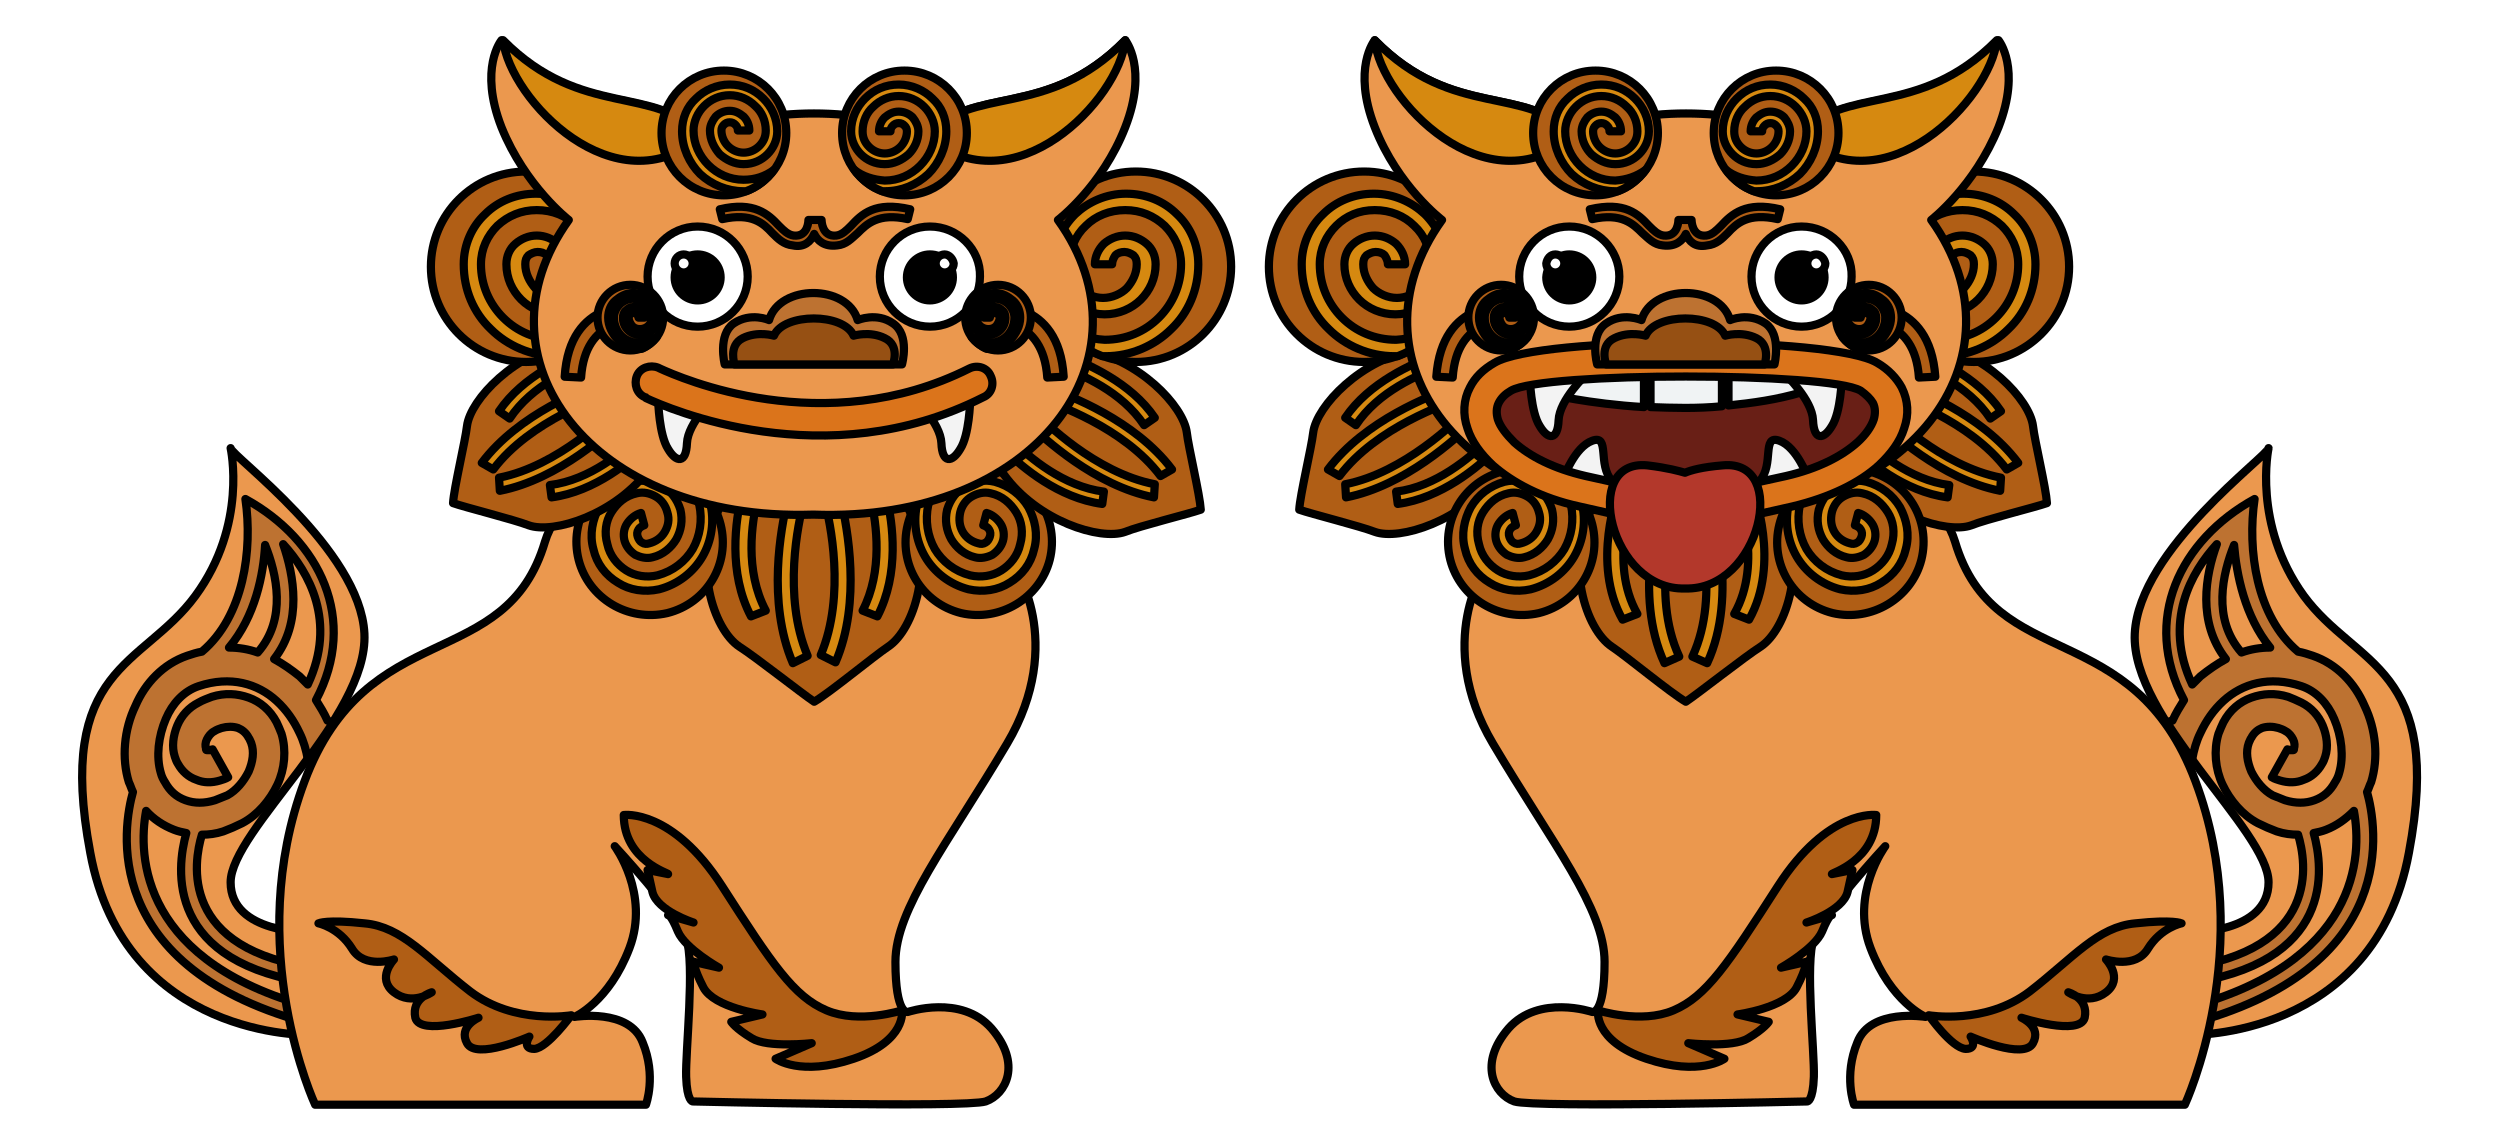 <?xml version="1.0" encoding="utf-8"?>
<!-- Generator: Adobe Illustrator 25.0.1, SVG Export Plug-In . SVG Version: 6.00 Build 0)  -->
<svg version="1.1" id="圖層_1" xmlns="http://www.w3.org/2000/svg" xmlns:xlink="http://www.w3.org/1999/xlink" x="0px" y="0px"
	 viewBox="0 0 304.6 139.4" style="enable-background:new 0 0 304.6 139.4;" xml:space="preserve">
<style type="text/css">
	.st0{fill:#C6182D;}
	.st1{fill:#F7F6EC;}
	.st2{fill:#313535;stroke:#040000;stroke-linecap:round;stroke-linejoin:round;stroke-miterlimit:10;}
	.st3{fill:#FFFFFF;stroke:#FFFFFF;stroke-width:0.839;stroke-miterlimit:10;}
	.st4{fill:#FFA486;}
	.st5{fill:#FFA486;stroke:#000000;stroke-miterlimit:10;}
	.st6{fill:#F7EBEB;stroke:#000000;stroke-miterlimit:10;}
	.st7{fill:#36303A;}
	.st8{fill:#6A433E;stroke:#000000;stroke-miterlimit:10;}
	.st9{fill:#FFA99B;stroke:#000000;stroke-miterlimit:10;}
	.st10{fill:#FFFFFF;}
	.st11{fill:#6A433E;}
	.st12{fill:#FFFFFF;stroke:#000000;stroke-linecap:round;stroke-linejoin:round;stroke-miterlimit:10;}
	.st13{fill:#F4EB73;stroke:#000000;stroke-miterlimit:10;}
	.st14{fill:#FFA99B;stroke:#000000;stroke-linecap:round;stroke-linejoin:round;stroke-miterlimit:10;}
	.st15{fill:#D96252;}
	.st16{fill:#D96252;stroke:#000000;stroke-miterlimit:10;}
	.st17{fill:#FFA486;stroke:#000000;stroke-width:1.077;stroke-linecap:round;stroke-linejoin:round;stroke-miterlimit:10;}
	.st18{fill:#EFD2AA;}
	.st19{fill:#36303A;stroke:#000000;stroke-miterlimit:10;}
	.st20{fill:#86524D;stroke:#000000;stroke-miterlimit:10;}
	.st21{fill:#86524D;}
	.st22{fill:#6F5E68;stroke:#000000;stroke-miterlimit:10;}
	.st23{fill:#E9E9E9;stroke:#000000;stroke-width:1.055;stroke-miterlimit:10;}
	.st24{fill:#537A95;stroke:#000000;stroke-width:1.055;stroke-miterlimit:10;}
	.st25{fill:none;stroke:#000000;stroke-linecap:round;stroke-linejoin:round;stroke-miterlimit:10;}
	.st26{fill:#6F5E61;stroke:#000000;stroke-width:1.152;stroke-miterlimit:10;}
	.st27{fill:#DFCEC6;stroke:#000000;stroke-width:1.152;stroke-miterlimit:10;}
	.st28{fill:#36303A;stroke:#000000;stroke-width:1.152;stroke-miterlimit:10;}
	.st29{fill:#36303A;stroke:#000000;stroke-width:1.335;stroke-miterlimit:10;}
	.st30{fill:#F7EFEB;stroke:#000000;stroke-width:1.335;stroke-miterlimit:10;}
	.st31{fill:#6F5E61;stroke:#000000;stroke-width:1.152;stroke-linecap:round;stroke-linejoin:round;stroke-miterlimit:10;}
	.st32{fill:#36303A;stroke:#000000;stroke-width:1.152;stroke-linecap:round;stroke-linejoin:round;stroke-miterlimit:10;}
	.st33{fill:#D0D0D0;stroke:#000000;stroke-width:1.152;stroke-linecap:round;stroke-linejoin:round;stroke-miterlimit:10;}
	.st34{fill:#905851;stroke:#000000;stroke-width:1.152;stroke-miterlimit:10;}
	.st35{fill:#F4D1B4;stroke:#000000;stroke-width:1.152;stroke-miterlimit:10;}
	.st36{fill:#F7EFEB;}
	.st37{fill:#733832;stroke:#000000;stroke-width:1.152;stroke-miterlimit:10;}
	.st38{fill:#DBA777;stroke:#000000;stroke-width:1.152;stroke-miterlimit:10;}
	.st39{fill:#DBA777;}
	.st40{fill:#905851;}
	.st41{fill:#E7E7E7;stroke:#000000;stroke-linecap:round;stroke-linejoin:round;stroke-miterlimit:10;}
	.st42{fill:#954039;}
	.st43{fill:none;stroke:#000000;stroke-width:1.273;stroke-linecap:round;stroke-linejoin:round;stroke-miterlimit:10;}
	.st44{fill:#954039;stroke:#000000;stroke-miterlimit:10;}
	.st45{fill:#905851;stroke:#000000;stroke-width:1.152;stroke-linecap:round;stroke-linejoin:round;stroke-miterlimit:10;}
	.st46{fill:#ACABA9;stroke:#000000;stroke-miterlimit:10;}
	.st47{fill:#020202;stroke:#000000;stroke-miterlimit:10;}
	.st48{fill:#938862;stroke:#040000;stroke-width:0.871;stroke-miterlimit:10;}
	.st49{fill:#736638;stroke:#040000;stroke-width:0.871;stroke-miterlimit:10;}
	.st50{fill:#97B4A4;stroke:#000000;stroke-linecap:round;stroke-linejoin:round;stroke-miterlimit:10;}
	.st51{fill:#789D87;stroke:#000000;stroke-linecap:round;stroke-linejoin:round;stroke-miterlimit:10;}
	.st52{fill:#905851;stroke:#000000;stroke-linecap:round;stroke-linejoin:round;stroke-miterlimit:10;}
	.st53{fill:#DFCEC6;stroke:#000000;stroke-linecap:round;stroke-linejoin:round;stroke-miterlimit:10;}
	.st54{fill:#61372B;}
	.st55{fill:#E5B891;stroke:#040000;stroke-miterlimit:10;}
	.st56{fill:#DFB69E;stroke:#040000;stroke-width:0.728;stroke-miterlimit:10;}
	.st57{fill:#A56656;stroke:#040000;stroke-width:0.962;stroke-miterlimit:10;}
	.st58{fill:#FFA486;stroke:#000000;stroke-width:0.909;stroke-miterlimit:10;}
	.st59{fill:#382732;stroke:#000000;stroke-width:0.789;stroke-miterlimit:10;}
	.st60{fill:#382732;}
	.st61{fill:#FF9975;}
	.st62{fill:#6F5E61;stroke:#000000;stroke-width:0.789;stroke-miterlimit:10;}
	.st63{fill:none;stroke:#040000;stroke-miterlimit:10;}
	.st64{fill:#313535;stroke:#040000;stroke-width:1.006;stroke-linecap:round;stroke-linejoin:round;stroke-miterlimit:10;}
	.st65{fill:#FFFFFF;stroke:#FFFFFF;stroke-width:0.845;stroke-miterlimit:10;}
	.st66{fill:#FFFFFF;stroke:#000000;stroke-width:0.789;stroke-miterlimit:10;}
	.st67{fill:#86524D;stroke:#000000;stroke-width:0.909;stroke-miterlimit:10;}
	.st68{fill:#FFFFFF;stroke:#000000;stroke-width:0.909;stroke-linecap:round;stroke-linejoin:round;stroke-miterlimit:10;}
	.st69{fill:#36303A;stroke:#000000;stroke-width:0.789;stroke-miterlimit:10;}
	.st70{fill:#6A433E;stroke:#000000;stroke-width:0.88;stroke-miterlimit:10;}
	.st71{fill:#FFA99B;stroke:#000000;stroke-width:0.88;stroke-miterlimit:10;}
	.st72{fill:#FFFFFF;stroke:#000000;stroke-width:0.88;stroke-linecap:round;stroke-linejoin:round;stroke-miterlimit:10;}
	.st73{fill:#FFA99B;stroke:#000000;stroke-width:0.88;stroke-linecap:round;stroke-linejoin:round;stroke-miterlimit:10;}
	.st74{fill:#E9E9E9;stroke:#000000;stroke-width:0.833;stroke-miterlimit:10;}
	.st75{fill:#537A95;stroke:#000000;stroke-width:0.833;stroke-miterlimit:10;}
	.st76{fill:#FF9975;stroke:#000000;stroke-width:0.789;stroke-miterlimit:10;}
	.st77{fill:#EFDBBF;stroke:#000000;stroke-width:0.789;stroke-miterlimit:10;}
	.st78{fill:#AF959A;stroke:#000000;stroke-linecap:round;stroke-linejoin:round;stroke-miterlimit:10;}
	.st79{fill:#AF959A;}
	.st80{fill:#FFA486;stroke:#000000;stroke-width:0.795;stroke-miterlimit:10;}
	.st81{fill:#382732;stroke:#000000;stroke-width:0.69;stroke-miterlimit:10;}
	.st82{fill:#6F5E61;stroke:#000000;stroke-width:0.69;stroke-miterlimit:10;}
	.st83{fill:none;stroke:#040000;stroke-width:0.874;stroke-miterlimit:10;}
	.st84{fill:#313535;stroke:#040000;stroke-width:1.091;stroke-linecap:round;stroke-linejoin:round;stroke-miterlimit:10;}
	.st85{fill:#FFFFFF;stroke:#FFFFFF;stroke-width:0.915;stroke-miterlimit:10;}
	.st86{fill:#FFFFFF;stroke:#000000;stroke-width:0.69;stroke-miterlimit:10;}
	.st87{fill:#86524D;stroke:#000000;stroke-width:0.795;stroke-miterlimit:10;}
	.st88{fill:#FFFFFF;stroke:#000000;stroke-width:0.795;stroke-linecap:round;stroke-linejoin:round;stroke-miterlimit:10;}
	.st89{fill:#36303A;stroke:#000000;stroke-width:0.69;stroke-miterlimit:10;}
	.st90{fill:#E9E9E9;stroke:#000000;stroke-width:1.099;stroke-miterlimit:10;}
	.st91{fill:#537A95;stroke:#000000;stroke-width:1.099;stroke-miterlimit:10;}
	.st92{opacity:0.5;}
	.st93{fill:#FF5748;}
	.st94{fill:#A0A916;}
	.st95{fill:#FFD84A;}
	.st96{fill:#00A8E1;}
	.st97{fill:#FFE5CF;stroke:#040000;stroke-width:0.725;stroke-miterlimit:10;}
	.st98{fill:#938862;stroke:#040000;stroke-width:0.725;stroke-miterlimit:10;}
	.st99{fill:#98B3C8;stroke:#040000;stroke-width:0.725;stroke-miterlimit:10;}
	.st100{fill:#FFFFFF;stroke:#040000;stroke-width:0.725;stroke-miterlimit:10;}
	.st101{fill:#F7EEE9;stroke:#040000;stroke-width:0.725;stroke-miterlimit:10;}
	.st102{fill:#FC8A89;stroke:#040000;stroke-width:0.725;stroke-miterlimit:10;}
	.st103{fill:#FFBB57;stroke:#040000;stroke-width:0.725;stroke-miterlimit:10;}
	.st104{fill:#E7AD56;stroke:#040000;stroke-width:0.725;stroke-miterlimit:10;}
	.st105{fill:#E6B282;stroke:#040000;stroke-width:0.725;stroke-miterlimit:10;}
	.st106{fill:#666666;}
	.st107{fill:#C6182D;stroke:#C6182D;stroke-width:3;stroke-linecap:round;stroke-linejoin:round;stroke-miterlimit:10;}
	.st108{fill:#F7F6EC;stroke:#F7F6EC;stroke-width:3;stroke-linecap:round;stroke-linejoin:round;stroke-miterlimit:10;}
	.st109{opacity:0.2;}
	.st110{fill:#DDD9D4;}
	.st111{opacity:5.000000e-02;clip-path:url(#SVGID_2_);}
	.st112{fill:none;stroke:#000000;stroke-width:2;stroke-miterlimit:10;}
	.st113{fill:none;stroke:#000000;stroke-width:0.903;stroke-miterlimit:10;}
	.st114{clip-path:url(#SVGID_4_);}
	.st115{fill:#68491B;}
	.st116{fill:#754F1C;}
	.st117{fill:url(#SVGID_5_);}
	.st118{fill:url(#SVGID_6_);}
	.st119{fill:none;stroke:#602E13;stroke-width:1.255;}
	.st120{fill:#AB9666;stroke:#000000;stroke-width:0.903;stroke-miterlimit:10;}
	.st121{opacity:5.000000e-02;clip-path:url(#SVGID_8_);}
	.st122{fill:none;stroke:#000000;stroke-width:1.807;stroke-miterlimit:10;}
	.st123{fill:none;stroke:#C6182D;stroke-width:0.561;stroke-miterlimit:10;}
	.st124{fill:#C1A67E;}
	.st125{clip-path:url(#SVGID_10_);}
	.st126{clip-path:url(#SVGID_12_);}
	.st127{fill:#AB9666;}
	.st128{clip-path:url(#SVGID_14_);}
	.st129{clip-path:url(#SVGID_16_);}
	.st130{clip-path:url(#SVGID_18_);}
	.st131{clip-path:url(#SVGID_20_);}
	.st132{clip-path:url(#SVGID_22_);}
	.st133{clip-path:url(#SVGID_24_);}
	.st134{clip-path:url(#SVGID_26_);}
	.st135{fill:#AC854F;}
	.st136{clip-path:url(#SVGID_28_);}
	.st137{clip-path:url(#SVGID_30_);}
	.st138{clip-path:url(#SVGID_32_);}
	.st139{clip-path:url(#SVGID_34_);}
	.st140{fill:#C6182D;stroke:#000000;stroke-miterlimit:10;}
	.st141{fill:#F7F6EC;stroke:#000000;stroke-miterlimit:10;}
	.st142{fill:none;stroke:#000000;stroke-width:3;stroke-linecap:round;stroke-linejoin:round;stroke-miterlimit:10;}
	.st143{fill:none;stroke:#C6182D;stroke-miterlimit:10;}
	.st144{fill:none;stroke:#C6182D;stroke-width:0.641;stroke-miterlimit:10;}
	.st145{fill:#B79F70;}
	.st146{opacity:0.5;fill:#FFFFFF;}
	.st147{clip-path:url(#SVGID_38_);}
	.st148{fill:#F7F0F0;stroke:#000000;stroke-width:2.1;stroke-miterlimit:10;}
	.st149{fill:#B79F70;stroke:#000000;stroke-width:0.856;stroke-miterlimit:10;}
	.st150{fill:none;stroke:#000000;stroke-width:0.856;stroke-miterlimit:10;}
	.st151{fill:#C6182D;stroke:#000000;stroke-width:1.025;stroke-miterlimit:10;}
	.st152{fill:#FFFFFF;stroke:#000000;stroke-width:2.411;stroke-linecap:round;stroke-linejoin:round;stroke-miterlimit:10;}
	.st153{fill:#FFE5CF;stroke:#040000;stroke-miterlimit:10;}
	.st154{fill:#938862;stroke:#040000;stroke-miterlimit:10;}
	.st155{fill:#F7EEE9;stroke:#040000;stroke-miterlimit:10;}
	.st156{fill:#FFFFFF;stroke:#040000;stroke-miterlimit:10;}
	.st157{fill:#FC8A89;stroke:#040000;stroke-miterlimit:10;}
	.st158{fill:#98B3C8;stroke:#040000;stroke-miterlimit:10;}
	.st159{fill:#FFBB57;stroke:#040000;stroke-miterlimit:10;}
	.st160{fill:#E6B282;stroke:#040000;stroke-miterlimit:10;}
	.st161{fill:#3F3B39;}
	.st162{fill:#FF282F;}
	.st163{fill:#373733;}
	.st164{fill:#FFD769;}
	.st165{fill:#F4C474;}
	.st166{fill:#E8EAE3;}
	.st167{filter:url(#Adobe_OpacityMaskFilter);}
	.st168{mask:url(#SVGID_39_);}
	.st169{fill:#F0B75C;}
	.st170{fill:none;stroke:#000000;stroke-width:0.82;stroke-linecap:round;stroke-linejoin:round;stroke-miterlimit:10;}
	.st171{fill:none;stroke:#000000;stroke-width:0.82;stroke-miterlimit:10;}
	.st172{fill:#F9F4EF;stroke:#040000;stroke-miterlimit:10;}
	.st173{fill:#FFA99B;stroke:#040000;stroke-miterlimit:10;}
	.st174{fill:#36303A;stroke:#040000;stroke-miterlimit:10;}
	.st175{fill:#554E59;}
	.st176{opacity:0.54;fill:#F7EBEB;}
	.st177{fill:#6A433E;stroke:#040000;stroke-miterlimit:10;}
	.st178{fill:#FFA99B;stroke:#040000;stroke-linecap:round;stroke-linejoin:round;stroke-miterlimit:10;}
	.st179{fill:#020202;}
	.st180{fill:#6B3C2B;stroke:#040000;stroke-miterlimit:10;}
	.st181{fill:#FF4F2C;stroke:#040000;stroke-miterlimit:10;}
	.st182{fill:#FFA99B;}
	.st183{fill:#5D75DB;stroke:#040000;stroke-miterlimit:10;}
	.st184{fill:#EFD2AA;stroke:#040000;stroke-miterlimit:10;}
	.st185{fill:#E2C295;stroke:#040000;stroke-miterlimit:10;}
	.st186{fill:#F7EBEB;stroke:#040000;stroke-miterlimit:10;}
	.st187{fill:#FF4F2C;stroke:#040000;stroke-linecap:round;stroke-linejoin:round;stroke-miterlimit:10;}
	.st188{fill:#6F5E68;stroke:#040000;stroke-linecap:round;stroke-linejoin:round;stroke-miterlimit:10;}
	.st189{fill:#DB9A7D;}
	.st190{fill:#DD6A5B;stroke:#040000;stroke-miterlimit:10;}
	.st191{fill:#F4DDBE;stroke:#040000;stroke-miterlimit:10;}
	.st192{fill:#DB9A7D;stroke:#040000;stroke-miterlimit:10;}
	.st193{fill:#7B94B9;stroke:#040000;stroke-miterlimit:10;}
	.st194{fill:#FF282F;stroke:#000000;stroke-width:0.857;stroke-miterlimit:10;}
	.st195{fill:#FF3E43;}
	.st196{opacity:0.3;}
	.st197{fill:#C7B299;}
	.st198{fill:none;stroke:#AC854F;stroke-width:0.753;stroke-linecap:round;stroke-linejoin:round;stroke-miterlimit:10;}
	.st199{clip-path:url(#SVGID_41_);}
	.st200{clip-path:url(#SVGID_43_);}
	.st201{fill:#B29341;}
	.st202{fill:#97A9DB;}
	.st203{fill:#97A9DB;stroke:#040000;stroke-miterlimit:10;}
	.st204{fill:#BED5F7;stroke:#040000;stroke-miterlimit:10;}
	.st205{fill:#9EBAE6;stroke:#040000;stroke-miterlimit:10;}
	.st206{fill:#723C39;stroke:#040000;stroke-miterlimit:10;}
	.st207{fill:#2D2044;}
	.st208{fill:#F4E58C;stroke:#020202;stroke-miterlimit:10;}
	.st209{stroke:#020202;stroke-miterlimit:10;}
	.st210{fill:#E28675;stroke:#020202;stroke-miterlimit:10;}
	.st211{fill:#535699;}
	.st212{fill:#55996A;stroke:#020202;stroke-miterlimit:10;}
	.st213{fill:#020202;stroke:#020202;stroke-miterlimit:10;}
	.st214{fill:none;stroke:#040000;stroke-linecap:round;stroke-linejoin:round;stroke-miterlimit:10;}
	.st215{fill:#FFFFFF;stroke:#040000;stroke-width:0.5;stroke-miterlimit:10;}
	.st216{clip-path:url(#SVGID_45_);}
	.st217{fill:url(#SVGID_46_);}
	.st218{fill:url(#SVGID_47_);}
	.st219{fill:url(#SVGID_48_);}
	.st220{fill:#C6182D;stroke:#000000;stroke-width:2;stroke-miterlimit:10;}
	.st221{fill:none;stroke:#FFFFFF;stroke-width:5.445;stroke-linecap:round;stroke-linejoin:round;stroke-miterlimit:10;}
	.st222{fill:#E5E5E5;}
	.st223{fill:#FFFFFF;stroke:#000000;stroke-width:3;stroke-linecap:round;stroke-linejoin:round;stroke-miterlimit:10;}
	.st224{clip-path:url(#SVGID_52_);}
	.st225{fill:#B79F70;stroke:#000000;stroke-width:1.025;stroke-miterlimit:10;}
	.st226{clip-path:url(#SVGID_56_);}
	.st227{clip-path:url(#SVGID_60_);}
	.st228{clip-path:url(#SVGID_64_);}
	.st229{clip-path:url(#SVGID_68_);}
	.st230{fill:#F9F8EF;}
	.st231{clip-path:url(#SVGID_72_);}
	.st232{fill:#C6182D;stroke:#000000;stroke-width:0.856;stroke-miterlimit:10;}
	.st233{clip-path:url(#SVGID_76_);}
	.st234{clip-path:url(#SVGID_80_);}
	.st235{fill:#FF282F;stroke:#000000;stroke-width:2.367;stroke-miterlimit:10;}
	.st236{fill:#FF282F;stroke:#000000;stroke-miterlimit:10;}
	.st237{fill:#FBFFF6;}
	.st238{fill:none;stroke:#FBFFF6;stroke-miterlimit:10;}
	.st239{fill:#3F3B39;stroke:#FCFCF6;stroke-miterlimit:10;}
	.st240{clip-path:url(#SVGID_82_);}
	.st241{fill:#FF282F;stroke:#FCFCF6;stroke-miterlimit:10;}
	.st242{fill:none;stroke:#000000;stroke-miterlimit:10;}
	.st243{fill:none;stroke:#373733;stroke-miterlimit:10;}
	.st244{clip-path:url(#SVGID_84_);}
	.st245{fill:none;stroke:#FFFFFF;stroke-miterlimit:10;}
	.st246{fill:#373733;stroke:#000000;stroke-miterlimit:10;}
	.st247{fill:#FFFFFF;stroke:#000000;stroke-width:0.827;stroke-miterlimit:10;}
	.st248{fill:#FFFFFF;stroke:#FFD84A;stroke-width:1.74;stroke-miterlimit:10;}
	.st249{fill:#EFF0D6;}
	.st250{clip-path:url(#SVGID_86_);}
	.st251{fill:none;stroke:#000000;stroke-width:1.74;stroke-miterlimit:10;}
	.st252{fill:#FFD22C;stroke:#000000;stroke-miterlimit:10;}
	.st253{clip-path:url(#SVGID_88_);}
	.st254{clip-path:url(#SVGID_90_);}
	.st255{fill:#614D3F;}
	.st256{filter:url(#Adobe_OpacityMaskFilter_1_);}
	.st257{mask:url(#SVGID_91_);}
	.st258{fill:none;stroke:#000000;stroke-width:1.503;stroke-linecap:round;stroke-linejoin:round;stroke-miterlimit:10;}
	.st259{fill:none;stroke:#000000;stroke-width:1.503;stroke-miterlimit:10;}
	.st260{fill:#EFBC6C;}
	.st261{clip-path:url(#SVGID_93_);}
	.st262{clip-path:url(#SVGID_95_);}
	.st263{clip-path:url(#SVGID_97_);}
	.st264{clip-path:url(#SVGID_99_);}
	.st265{fill:#F4C374;stroke:#000000;stroke-width:1.253;stroke-miterlimit:10;}
	.st266{fill:none;stroke:#000000;stroke-width:1.253;stroke-linecap:round;stroke-linejoin:round;stroke-miterlimit:10;}
	.st267{fill:#FFFFFF;stroke:#000000;stroke-width:1.253;stroke-miterlimit:10;}
	.st268{fill:#EFBC6C;stroke:#000000;stroke-width:1.172;stroke-miterlimit:10;}
	.st269{fill:none;}
	.st270{fill:none;stroke:#000000;stroke-width:1.172;stroke-miterlimit:10;}
	.st271{fill:#AFAF17;stroke:#000000;stroke-width:1.172;stroke-miterlimit:10;}
	.st272{fill:#436EC4;stroke:#000000;stroke-width:1.172;stroke-miterlimit:10;}
	.st273{fill:#C947C6;stroke:#000000;stroke-width:1.172;stroke-miterlimit:10;}
	.st274{fill:#E82E68;stroke:#000000;stroke-width:1.172;stroke-miterlimit:10;}
	.st275{fill:#836270;}
	.st276{fill:#A9746B;}
	.st277{fill:#F8FCE4;}
	.st278{fill:#F8BC71;stroke:#000000;stroke-width:0.874;stroke-miterlimit:10;}
	.st279{fill:#E28675;stroke:#000000;stroke-width:0.874;stroke-miterlimit:10;}
	.st280{fill:#E28675;}
	.st281{fill:#BA6152;stroke:#000000;stroke-width:0.874;stroke-linecap:round;stroke-linejoin:round;stroke-miterlimit:10;}
	.st282{fill:#FFFFFF;stroke:#000000;stroke-width:0.874;stroke-linecap:round;stroke-linejoin:round;stroke-miterlimit:10;}
	.st283{fill:#E05C5C;stroke:#000000;stroke-width:0.874;stroke-miterlimit:10;}
	.st284{fill:#D49676;stroke:#000000;stroke-width:0.874;stroke-miterlimit:10;}
	.st285{stroke:#000000;stroke-width:0.437;stroke-miterlimit:10;}
	.st286{fill:#FFFFFF;stroke:#000000;stroke-width:0.874;stroke-miterlimit:10;}
	.st287{fill:#2D2044;stroke:#000000;stroke-width:0.874;stroke-miterlimit:10;}
	.st288{fill:#535699;stroke:#000000;stroke-width:0.874;stroke-miterlimit:10;}
	.st289{fill:none;stroke:#000000;stroke-width:0.874;stroke-linecap:round;stroke-linejoin:round;stroke-miterlimit:10;}
	
		.st290{fill-rule:evenodd;clip-rule:evenodd;fill:#EB984E;stroke:#000000;stroke-linecap:round;stroke-linejoin:round;stroke-miterlimit:10;}
	
		.st291{fill-rule:evenodd;clip-rule:evenodd;fill:#BD7231;stroke:#000000;stroke-linecap:round;stroke-linejoin:round;stroke-miterlimit:10;}
	
		.st292{fill-rule:evenodd;clip-rule:evenodd;fill:#B05E15;stroke:#000000;stroke-linecap:round;stroke-linejoin:round;stroke-miterlimit:10;}
	
		.st293{fill-rule:evenodd;clip-rule:evenodd;fill:#D68910;stroke:#000000;stroke-linecap:round;stroke-linejoin:round;stroke-miterlimit:10;}
	.st294{fill:#691F16;stroke:#000000;stroke-linecap:round;stroke-linejoin:round;stroke-miterlimit:10;}
	
		.st295{fill-rule:evenodd;clip-rule:evenodd;fill:#FFFFFF;stroke:#000000;stroke-linecap:round;stroke-linejoin:round;stroke-miterlimit:10;}
	.st296{fill-rule:evenodd;clip-rule:evenodd;stroke:#000000;stroke-linecap:round;stroke-linejoin:round;stroke-miterlimit:10;}
	.st297{fill:#B05E15;stroke:#000000;stroke-linecap:round;stroke-linejoin:round;stroke-miterlimit:10;}
	
		.st298{fill-rule:evenodd;clip-rule:evenodd;fill:#F0F3F4;stroke:#000000;stroke-linecap:round;stroke-linejoin:round;stroke-miterlimit:10;}
	
		.st299{fill-rule:evenodd;clip-rule:evenodd;fill:#F3F3F3;stroke:#000000;stroke-linecap:round;stroke-linejoin:round;stroke-miterlimit:10;}
	
		.st300{fill-rule:evenodd;clip-rule:evenodd;fill:#DB741B;stroke:#000000;stroke-linecap:round;stroke-linejoin:round;stroke-miterlimit:10;}
	
		.st301{fill-rule:evenodd;clip-rule:evenodd;fill:#B3382B;stroke:#000000;stroke-linecap:round;stroke-linejoin:round;stroke-miterlimit:10;}
	
		.st302{fill-rule:evenodd;clip-rule:evenodd;fill:#965013;stroke:#000000;stroke-linecap:round;stroke-linejoin:round;stroke-miterlimit:10;}
	.st303{fill:#EE615A;stroke:#000000;stroke-linecap:round;stroke-linejoin:round;stroke-miterlimit:10;}
	.st304{fill:#78514C;stroke:#000000;stroke-linecap:round;stroke-linejoin:round;stroke-miterlimit:10;}
	.st305{fill:#F3EEDB;stroke:#000000;stroke-linecap:round;stroke-linejoin:round;stroke-miterlimit:10;}
	.st306{fill:#E45A40;stroke:#000000;stroke-linecap:round;stroke-linejoin:round;stroke-miterlimit:10;}
	.st307{fill:#219785;stroke:#000000;stroke-linecap:round;stroke-linejoin:round;stroke-miterlimit:10;}
	.st308{fill:#AE9794;stroke:#000000;stroke-linecap:round;stroke-linejoin:round;stroke-miterlimit:10;}
	.st309{fill:#F79E4C;stroke:#000000;stroke-linecap:round;stroke-linejoin:round;stroke-miterlimit:10;}
	.st310{fill:#F7AD4C;stroke:#000000;stroke-linecap:round;stroke-linejoin:round;stroke-miterlimit:10;}
	.st311{fill:#FAC594;stroke:#000000;stroke-linecap:round;stroke-linejoin:round;stroke-miterlimit:10;}
	.st312{fill:#FFD27A;stroke:#000000;stroke-linecap:round;stroke-linejoin:round;stroke-miterlimit:10;}
	.st313{opacity:0.82;fill:#EE615A;stroke:#000000;stroke-linecap:round;stroke-linejoin:round;stroke-miterlimit:10;}
	.st314{opacity:0.57;fill:#AA7023;stroke:#000000;stroke-linecap:round;stroke-linejoin:round;stroke-miterlimit:10;}
	.st315{fill:#100F0C;stroke:#000000;stroke-width:0.751;stroke-miterlimit:10;}
	.st316{fill:#676666;stroke:#000000;stroke-width:0.751;stroke-miterlimit:10;}
	.st317{fill:#0E0A09;stroke:#000000;stroke-width:0.751;stroke-miterlimit:10;}
	.st318{fill:#FFFCF1;stroke:#000000;stroke-width:0.751;stroke-miterlimit:10;}
	.st319{fill:#1B3218;stroke:#000000;stroke-width:0.751;stroke-miterlimit:10;}
	.st320{fill:#E7E4AA;stroke:#000000;stroke-width:0.751;stroke-miterlimit:10;}
	.st321{fill:#EB6611;stroke:#000000;stroke-width:0.751;stroke-miterlimit:10;}
	.st322{fill:#E73B0C;stroke:#000000;stroke-width:0.751;stroke-miterlimit:10;}
	.st323{fill:#DC4911;stroke:#000000;stroke-width:0.751;stroke-miterlimit:10;}
	.st324{fill:#DD2115;stroke:#000000;stroke-width:0.751;stroke-miterlimit:10;}
	.st325{fill:#EA590D;stroke:#000000;stroke-width:0.751;stroke-miterlimit:10;}
	.st326{fill:#FFFFFF;stroke:#000000;stroke-width:0.751;stroke-miterlimit:10;}
	.st327{fill:#DC3913;stroke:#000000;stroke-width:0.751;stroke-miterlimit:10;}
	.st328{fill:#F39A00;stroke:#000000;stroke-width:0.751;stroke-miterlimit:10;}
	.st329{fill:#596E26;stroke:#000000;stroke-width:0.751;stroke-miterlimit:10;}
	.st330{fill:#A0C115;stroke:#000000;stroke-width:0.751;stroke-miterlimit:10;}
	.st331{fill:#FBCE40;stroke:#000000;stroke-width:0.751;stroke-miterlimit:10;}
	.st332{fill:#F8BA22;stroke:#000000;stroke-width:0.751;stroke-miterlimit:10;}
	.st333{fill:#FCEA66;stroke:#000000;stroke-width:0.751;stroke-miterlimit:10;}
	.st334{fill:#FF6666;stroke:#000000;stroke-width:0.894;stroke-miterlimit:10;}
	.st335{fill:#FFFFFF;stroke:#000000;stroke-width:0.894;stroke-miterlimit:10;}
	.st336{fill:#999999;stroke:#000000;stroke-width:0.894;stroke-miterlimit:10;}
	.st337{fill:#B3B3B3;stroke:#000000;stroke-width:0.894;stroke-miterlimit:10;}
	.st338{fill:#3F3B39;stroke:#000000;stroke-miterlimit:10;}
	.st339{fill:#AA783F;}
	.st340{fill:#FFFFFF;stroke:#000000;stroke-miterlimit:10;}
	.st341{fill:#F4C474;stroke:#000000;stroke-miterlimit:10;}
	.st342{fill:#E9A459;}
	.st343{fill:#FFFFFF;stroke:#F4C474;stroke-miterlimit:10;}
	.st344{fill:#FF282F;stroke:#F4C474;stroke-miterlimit:10;}
	.st345{fill:#FFFFFF;stroke:#040000;stroke-width:0.664;stroke-miterlimit:10;}
	.st346{fill:#F7F6EC;stroke:#000000;stroke-linecap:round;stroke-linejoin:round;stroke-miterlimit:10;}
	.st347{fill:#C6182D;stroke:#000000;stroke-linecap:round;stroke-linejoin:round;stroke-miterlimit:10;}
	.st348{fill:none;stroke:#000000;stroke-width:1.315;stroke-miterlimit:10;}
	.st349{clip-path:url(#SVGID_101_);}
	.st350{fill:url(#SVGID_102_);}
	.st351{fill:url(#SVGID_103_);}
	.st352{fill:none;stroke:#602E13;stroke-width:1.827;}
	.st353{opacity:5.000000e-02;clip-path:url(#SVGID_105_);}
	.st354{fill:none;stroke:#000000;stroke-width:2.63;stroke-miterlimit:10;}
	.st355{fill:none;stroke:#C6182D;stroke-width:0.816;stroke-miterlimit:10;}
	.st356{clip-path:url(#SVGID_107_);}
	.st357{clip-path:url(#SVGID_109_);}
	.st358{clip-path:url(#SVGID_111_);}
	.st359{clip-path:url(#SVGID_113_);}
	.st360{clip-path:url(#SVGID_115_);}
	.st361{clip-path:url(#SVGID_117_);}
	.st362{clip-path:url(#SVGID_119_);}
	.st363{clip-path:url(#SVGID_121_);}
	.st364{clip-path:url(#SVGID_123_);}
	.st365{clip-path:url(#SVGID_125_);}
	.st366{clip-path:url(#SVGID_127_);}
	.st367{clip-path:url(#SVGID_129_);}
	.st368{clip-path:url(#SVGID_131_);}
	.st369{fill:#E8904D;stroke:#040000;stroke-width:1.46;stroke-miterlimit:10;}
	.st370{fill:#E6B282;stroke:#040000;stroke-width:1.46;stroke-miterlimit:10;}
	.st371{fill:#97A9DB;stroke:#040000;stroke-width:1.347;stroke-miterlimit:10;}
	.st372{fill:#BED5F7;stroke:#040000;stroke-width:1.347;stroke-miterlimit:10;}
	.st373{fill:#9EBAE6;stroke:#040000;stroke-width:1.347;stroke-miterlimit:10;}
	.st374{fill:#723C39;stroke:#040000;stroke-width:1.347;stroke-miterlimit:10;}
	.st375{fill:#F4E58C;stroke:#020202;stroke-width:1.347;stroke-miterlimit:10;}
	.st376{stroke:#020202;stroke-width:1.347;stroke-miterlimit:10;}
	.st377{fill:#E28675;stroke:#020202;stroke-width:1.347;stroke-miterlimit:10;}
	.st378{fill:#55996A;stroke:#020202;stroke-width:1.347;stroke-miterlimit:10;}
	.st379{fill:#020202;stroke:#020202;stroke-width:1.347;stroke-miterlimit:10;}
	.st380{fill:none;stroke:#040000;stroke-width:1.347;stroke-linecap:round;stroke-linejoin:round;stroke-miterlimit:10;}
	.st381{fill:#FFE5CF;stroke:#040000;stroke-width:1.37;stroke-miterlimit:10;}
	.st382{fill:#938862;stroke:#040000;stroke-width:1.37;stroke-miterlimit:10;}
	.st383{fill:#F7EEE9;stroke:#040000;stroke-width:1.37;stroke-miterlimit:10;}
	.st384{fill:#FFFFFF;stroke:#040000;stroke-width:1.37;stroke-miterlimit:10;}
	.st385{fill:#FC8A89;stroke:#040000;stroke-width:1.37;stroke-miterlimit:10;}
	.st386{fill:#98B3C8;stroke:#040000;stroke-width:1.37;stroke-miterlimit:10;}
	.st387{fill:#FFBB57;stroke:#040000;stroke-width:1.37;stroke-miterlimit:10;}
	.st388{fill:#E6B282;stroke:#040000;stroke-width:1.37;stroke-miterlimit:10;}
	.st389{filter:url(#Adobe_OpacityMaskFilter_2_);}
	.st390{mask:url(#SVGID_132_);}
	.st391{fill:none;stroke:#000000;stroke-width:1.123;stroke-linecap:round;stroke-linejoin:round;stroke-miterlimit:10;}
	.st392{fill:none;stroke:#000000;stroke-width:1.123;stroke-miterlimit:10;}
	.st393{fill:#F9F4EF;stroke:#040000;stroke-width:1.37;stroke-miterlimit:10;}
	.st394{fill:#FFA99B;stroke:#040000;stroke-width:1.37;stroke-miterlimit:10;}
	.st395{fill:#36303A;stroke:#040000;stroke-width:1.37;stroke-miterlimit:10;}
	.st396{fill:#6A433E;stroke:#040000;stroke-width:1.37;stroke-miterlimit:10;}
	.st397{fill:#FFA99B;stroke:#040000;stroke-width:1.37;stroke-linecap:round;stroke-linejoin:round;stroke-miterlimit:10;}
	.st398{fill:#6B3C2B;stroke:#040000;stroke-width:1.37;stroke-miterlimit:10;}
	.st399{fill:#FF4F2C;stroke:#040000;stroke-width:1.37;stroke-miterlimit:10;}
	.st400{fill:#5D75DB;stroke:#040000;stroke-width:1.37;stroke-miterlimit:10;}
	.st401{fill:#EFD2AA;stroke:#040000;stroke-width:1.37;stroke-miterlimit:10;}
	.st402{fill:#E2C295;stroke:#040000;stroke-width:1.37;stroke-miterlimit:10;}
	.st403{fill:#F7EBEB;stroke:#040000;stroke-width:1.37;stroke-miterlimit:10;}
	.st404{fill:#FF4F2C;stroke:#040000;stroke-width:1.37;stroke-linecap:round;stroke-linejoin:round;stroke-miterlimit:10;}
	.st405{fill:#6F5E68;stroke:#040000;stroke-width:1.37;stroke-linecap:round;stroke-linejoin:round;stroke-miterlimit:10;}
	.st406{fill:#DD6A5B;stroke:#040000;stroke-width:1.37;stroke-miterlimit:10;}
	.st407{fill:#F4DDBE;stroke:#040000;stroke-width:1.37;stroke-miterlimit:10;}
	.st408{fill:#DB9A7D;stroke:#040000;stroke-width:1.37;stroke-miterlimit:10;}
	.st409{fill:#7B94B9;stroke:#040000;stroke-width:1.37;stroke-miterlimit:10;}
	.st410{fill:#FF282F;stroke:#000000;stroke-width:1.173;stroke-miterlimit:10;}
	.st411{fill:#C6182D;stroke:#000000;stroke-width:1.637;stroke-miterlimit:10;}
	.st412{fill:none;stroke:#000000;stroke-width:5;stroke-linecap:round;stroke-linejoin:round;stroke-miterlimit:10;}
	.st413{fill:none;stroke:#AC854F;stroke-width:0.714;stroke-linecap:round;stroke-linejoin:round;stroke-miterlimit:10;}
	.st414{clip-path:url(#SVGID_134_);}
	.st415{fill:none;stroke:#AC854F;stroke-width:5;stroke-linecap:round;stroke-linejoin:round;stroke-miterlimit:10;}
	.st416{clip-path:url(#SVGID_136_);}
	.st417{fill:none;stroke:#AC854F;stroke-width:1.338;stroke-linecap:round;stroke-linejoin:round;stroke-miterlimit:10;}
	.st418{fill:#2AB3BE;}
	.st419{fill:#F7A411;}
	.st420{clip-path:url(#SVGID_140_);}
	.st421{fill:#F7F0F0;stroke:#000000;stroke-width:1.591;stroke-miterlimit:10;}
	.st422{fill:#C6182D;stroke:#000000;stroke-width:0.776;stroke-miterlimit:10;}
	.st423{fill:url(#SVGID_141_);}
	.st424{fill:#C6182D;stroke:#000000;stroke-width:1.515;stroke-miterlimit:10;}
	.st425{clip-path:url(#SVGID_145_);}
	.st426{fill:url(#SVGID_146_);}
	.st427{clip-path:url(#SVGID_150_);}
	.st428{fill:url(#SVGID_151_);}
	.st429{fill:#3F3B39;stroke:#000000;stroke-width:1.291;stroke-miterlimit:10;}
	.st430{fill:#FF282F;stroke:#000000;stroke-width:1.291;stroke-miterlimit:10;}
	.st431{fill:#FFFFFF;stroke:#000000;stroke-width:1.291;stroke-miterlimit:10;}
	.st432{fill:#F4C474;stroke:#000000;stroke-width:1.291;stroke-miterlimit:10;}
	.st433{fill:#FFFFFF;stroke:#F4C474;stroke-width:1.291;stroke-miterlimit:10;}
	.st434{fill:#FF282F;stroke:#F4C474;stroke-width:1.291;stroke-miterlimit:10;}
	.st435{clip-path:url(#SVGID_155_);}
	.st436{fill:url(#SVGID_156_);}
	.st437{clip-path:url(#SVGID_160_);}
	.st438{fill:url(#SVGID_161_);}
	.st439{clip-path:url(#SVGID_165_);}
	.st440{fill:url(#SVGID_166_);}
	.st441{clip-path:url(#SVGID_170_);}
	.st442{fill:#F7F0F0;stroke:#000000;stroke-width:1.183;stroke-miterlimit:10;}
	.st443{fill:#B79F70;stroke:#000000;stroke-width:0.577;stroke-miterlimit:10;}
	.st444{clip-path:url(#SVGID_174_);}
	.st445{clip-path:url(#SVGID_178_);}
	.st446{clip-path:url(#SVGID_182_);}
	.st447{fill:#F4C374;stroke:#000000;stroke-miterlimit:10;}
	.st448{clip-path:url(#SVGID_186_);}
	.st449{clip-path:url(#SVGID_190_);}
	.st450{clip-path:url(#SVGID_194_);}
	.st451{clip-path:url(#SVGID_198_);}
	.st452{clip-path:url(#SVGID_202_);}
	.st453{clip-path:url(#SVGID_206_);}
	.st454{clip-path:url(#SVGID_210_);}
	.st455{clip-path:url(#SVGID_214_);}
	.st456{clip-path:url(#SVGID_218_);}
	.st457{clip-path:url(#SVGID_222_);}
	.st458{clip-path:url(#SVGID_226_);}
	.st459{clip-path:url(#SVGID_230_);}
	.st460{clip-path:url(#SVGID_234_);}
	.st461{clip-path:url(#SVGID_238_);}
	.st462{clip-path:url(#SVGID_242_);}
	.st463{clip-path:url(#SVGID_246_);}
	.st464{fill:#EFBC6C;stroke:#000000;stroke-miterlimit:10;}
	.st465{fill:#AFAF17;stroke:#000000;stroke-miterlimit:10;}
	.st466{fill:#436EC4;stroke:#000000;stroke-miterlimit:10;}
	.st467{fill:#C947C6;stroke:#000000;stroke-miterlimit:10;}
	.st468{fill:#E82E68;stroke:#000000;stroke-miterlimit:10;}
	.st469{fill:#F8BC71;stroke:#000000;stroke-miterlimit:10;}
	.st470{fill:#E28675;stroke:#000000;stroke-miterlimit:10;}
	.st471{fill:#BA6152;stroke:#000000;stroke-linecap:round;stroke-linejoin:round;stroke-miterlimit:10;}
	.st472{fill:#E05C5C;stroke:#000000;stroke-miterlimit:10;}
	.st473{fill:#D49676;stroke:#000000;stroke-miterlimit:10;}
	.st474{stroke:#000000;stroke-miterlimit:10;}
	.st475{fill:#2D2044;stroke:#000000;stroke-miterlimit:10;}
	.st476{fill:#535699;stroke:#000000;stroke-miterlimit:10;}
	.st477{clip-path:url(#SVGID_250_);}
	.st478{fill:#C6182D;stroke:#000000;stroke-width:0.577;stroke-miterlimit:10;}
	.st479{clip-path:url(#SVGID_254_);}
	.st480{clip-path:url(#SVGID_258_);}
	.st481{clip-path:url(#SVGID_262_);}
	.st482{clip-path:url(#SVGID_266_);}
	.st483{clip-path:url(#SVGID_270_);}
	.st484{clip-path:url(#SVGID_274_);}
	.st485{clip-path:url(#SVGID_278_);}
	.st486{clip-path:url(#SVGID_282_);}
	.st487{clip-path:url(#SVGID_286_);}
	.st488{clip-path:url(#SVGID_290_);}
	.st489{clip-path:url(#SVGID_294_);}
	.st490{fill:#FFFFFF;stroke:#000000;stroke-width:0.609;stroke-miterlimit:10;}
</style>
<g>
	<path class="st290" d="M276.4,54.6c0,0.9-15.8,12.3-16.3,22.6c-0.5,10.3,16.3,24,16.3,30.3c0,6.3-9.7,6.1-9.7,6.1v12.5
		c0,0,22.6,0.6,26.8-22.2c4.3-22.8-6.4-22.6-12.8-31.3C274.4,63.9,276.4,54.6,276.4,54.6L276.4,54.6z"/>
	<path class="st291" d="M264.2,88.3c0.9,1.4,1.9,2.8,2.9,4.2c0.2-1.1,0.5-2.2,1-3.2c0.7-1.5,1.6-2.8,2.8-3.9
		c2.3-2.1,5.6-3.1,9.5-1.8c1.8,0.6,3.2,2.1,4,4c0.9,2.1,1.2,4.6,0.6,6.6c-0.1,0.4-0.3,0.8-0.5,1.1c-0.6,1.1-1.4,1.8-2.5,2.2
		c-1.1,0.4-2.3,0.4-3.6,0c-0.5-0.2-1-0.4-1.5-0.6c-1.1-0.6-2-1.7-2.6-2.9c-0.5-1.2-0.7-2.4-0.3-3.5c0.1-0.2,0.2-0.5,0.3-0.6
		c0.3-0.6,0.8-1,1.3-1.2c0.6-0.2,1.3-0.2,2,0c0.3,0.1,0.6,0.2,0.9,0.4c0.4,0.2,0.7,0.6,0.9,1c0.2,0.4,0.2,0.8,0.1,1.1
		c0,0.1,0,0.1,0,0.1c0,0.1-0.1,0.1-0.1,0.1c-0.1,0-0.2,0-0.4,0c-0.1,0-0.2-0.1-0.3-0.1l-1.9,3.4c0.3,0.2,0.7,0.3,1,0.4
		c1,0.3,2,0.3,2.9-0.1c0.9-0.3,1.7-1,2.2-1.9c0.2-0.3,0.3-0.6,0.4-0.9c0.4-1.2,0.2-2.6-0.3-3.8c-0.5-1.2-1.4-2.2-2.6-2.8
		c-0.6-0.3-1.1-0.5-1.6-0.7c-1.6-0.5-3.1-0.4-4.5,0.1c-1.4,0.5-2.6,1.5-3.4,3c-0.2,0.4-0.4,0.9-0.6,1.4c-0.6,2-0.4,4.3,0.5,6.2
		c0.9,1.9,2.4,3.7,4.3,4.7c0.8,0.4,1.5,0.7,2.3,1c0.9,0.3,1.8,0.4,2.6,0.4c1,3.3,2.9,14.1-14.2,16.3l0.2,1.9
		c18.6-2.4,17.1-14.1,15.9-18.4c0.5-0.1,1-0.2,1.5-0.4c1.3-0.5,2.4-1.3,3.4-2.3c1,5.4,0.8,18.7-21.1,24.2l0.5,1.9
		c26.7-6.8,23.3-24.5,22.2-28.4c0.2-0.4,0.3-0.8,0.5-1.2c0.9-2.9,0.6-6.4-0.8-9.3c-1.2-2.8-3.4-5.1-6.3-6.1
		c-0.6-0.2-1.2-0.4-1.8-0.5c-5.1-4.3-6.2-12.4-5.3-18.6c-9.1,5-13.8,14.7-8.6,24.5c-0.5,0.8-1,1.6-1.4,2.5
		C264.3,87.8,264.2,88.1,264.2,88.3L264.2,88.3z M276.6,78.9c-1.2,0-2.4,0.2-3.5,0.6c-3.6-4.1-2.3-9.6-0.9-13.1
		C272.5,70,273.5,75.1,276.6,78.9L276.6,78.9z M271.2,80.3c-1.1,0.6-2.1,1.3-3.1,2.1c-0.3,0.3-0.7,0.7-1,1c-3.6-7.7-0.1-13.7,3-17.1
		C268.7,70.1,267.7,75.8,271.2,80.3L271.2,80.3z"/>
	<path class="st290" d="M181.1,69.6c0-1.1-6.5,8.7,0.8,21c7.3,12.3,13.6,20.1,13.6,26.6c0,6.5-1.5,6.1-1.5,6.1s-6.5-2.2-10.2,2
		c-3.7,4.3-1.8,8,0.7,8.9c2.5,0.8,35.7,0,35.7,0s0.7,0,0.8-3c0.1-3-1.1-13.9,0-16.9c1.1-3,8.7-11.2,8.7-11.2s-4.3,5.8-1.8,12.4
		c2.5,6.6,6.7,8.4,6.7,8.4s-6.7-1.1-8.3,3.1c-1.7,4.1-0.4,7.6-0.4,7.6h40.3c0,0,8.9-19.1,1.3-39.4c-7.6-20.3-24.5-13-29.3-29.2
		C233.3,49.8,183.7,46.9,181.1,69.6L181.1,69.6z"/>
	<path class="st292" d="M249.4,61.3c-0.1-1.8-1.5-7.6-1.7-9.4c-0.4-3.2-5.8-9-12.8-10.2c-0.7-0.1-1.2-0.1-1.7-0.1
		c-1.1,3.2-4,10.2-8.8,13.4c0.2,0.6,0.5,1.3,1,2c4.1,5.7,11.8,8.1,14.8,7C241.9,63.3,248,61.8,249.4,61.3L249.4,61.3z"/>
	<path class="st293" d="M232.9,42.5c-0.2,0.4-0.4,0.9-0.6,1.4c2.5,0.9,7.5,3,10.2,7.1l1.3-0.9C240.9,45.8,235.5,43.5,232.9,42.5
		L232.9,42.5z M231.1,46.6c-0.2,0.5-0.5,0.9-0.7,1.4c0.8,0.3,9.6,3.2,14.1,9.2l1.4-0.8C241.4,50.4,233.2,47.3,231.1,46.6L231.1,46.6
		z"/>
	<path class="st293" d="M229.4,49.6c-0.3,0.4-0.6,0.9-0.9,1.3c1.7,1.6,8,7.5,15.2,8.9l0.1-1.6C236.5,56.8,230.1,50.4,229.4,49.6
		L229.4,49.6z M226.6,53.1c-0.4,0.4-0.7,0.7-1.1,1c2,2,6.5,5.8,11.8,6.5l0.2-1.5C232.7,58.5,228.5,54.9,226.6,53.1L226.6,53.1z"/>
	<path class="st292" d="M240.5,20.9c-6.4,0-11.6,5.2-11.6,11.6c0,6.4,5.2,11.6,11.6,11.6c6.4,0,11.6-5.2,11.6-11.6
		C252.1,26.1,246.9,20.9,240.5,20.9L240.5,20.9z"/>
	<path class="st293" d="M231.1,39.5c1.3,1.8,3.1,3.1,5.2,3.9c0.1,0,0.3,0,0.4,0c3.1,0,6-1.3,8-3.3c2.1-2,3.3-4.8,3.3-7.9
		c0-2.4-1-4.6-2.6-6.1c-1.6-1.6-3.8-2.5-6.2-2.5c-2.4,0-4.6,1-6.2,2.5c-1.6,1.6-2.6,3.7-2.6,6.1c0,1.7,0.7,3.2,1.8,4.3
		c1.1,1.1,2.7,1.8,4.4,1.8c1.7,0,3.3-0.7,4.4-1.8c1.1-1.1,1.8-2.6,1.8-4.3c0-1-0.4-1.9-1.1-2.5c-0.7-0.6-1.6-1-2.6-1
		c-1,0-1.9,0.4-2.6,1c-0.7,0.7-1.1,1.6-1.1,2.5h2.1c0-0.4,0.2-0.8,0.4-1.1c0.3-0.3,0.7-0.4,1.1-0.4c0.4,0,0.8,0.2,1.1,0.4
		c0.3,0.3,0.4,0.6,0.4,1.1c0,1.1-0.5,2.1-1.2,2.9c-0.7,0.7-1.8,1.2-2.9,1.2c-1.1,0-2.2-0.5-2.9-1.2c-0.7-0.7-1.2-1.7-1.2-2.9
		c0-1.8,0.7-3.5,2-4.7c1.2-1.2,2.9-1.9,4.8-1.9c1.9,0,3.5,0.7,4.8,1.9c1.2,1.2,2,2.8,2,4.7c0,2.5-1,4.8-2.7,6.5
		c-1.7,1.7-4,2.7-6.6,2.7C234.6,41.3,232.7,40.6,231.1,39.5L231.1,39.5z"/>
	<path class="st292" d="M158.3,62.1c0.1-1.8,1.5-7.6,1.7-9.4c0.4-3.2,5.8-9,12.8-10.2c0.7-0.1,1.2-0.1,1.7-0.1
		c1.1,3.2,4,10.2,8.8,13.4c-0.2,0.6-0.5,1.3-1,2c-4.1,5.7-11.8,8.1-14.8,7C165.7,64.1,159.7,62.6,158.3,62.1L158.3,62.1z"/>
	<path class="st293" d="M174.8,43.3c0.2,0.4,0.4,0.9,0.6,1.4c-2.5,0.9-7.5,3-10.2,7.1l-1.3-0.9C166.8,46.6,172.1,44.3,174.8,43.3
		L174.8,43.3z M176.6,47.4c0.2,0.5,0.5,0.9,0.7,1.4c-0.8,0.3-9.6,3.2-14.1,9.2l-1.4-0.8C166.3,51.2,174.5,48.1,176.6,47.4
		L176.6,47.4z"/>
	<path class="st293" d="M178.3,50.4c0.3,0.4,0.6,0.9,0.9,1.3c-1.7,1.6-8,7.5-15.2,8.9l-0.1-1.6C171.1,57.6,177.5,51.2,178.3,50.4
		L178.3,50.4z M181,53.9c0.4,0.4,0.7,0.7,1.1,1c-2,2-6.5,5.8-11.8,6.5l-0.2-1.5C175,59.3,179.1,55.7,181,53.9L181,53.9z"/>
	<path class="st292" d="M166.2,20.9c6.4,0,11.6,5.2,11.6,11.6c0,6.4-5.2,11.6-11.6,11.6c-6.4,0-11.6-5.2-11.6-11.6
		C154.6,26.1,159.8,20.9,166.2,20.9L166.2,20.9z"/>
	<path class="st293" d="M175.5,39.5c-1.3,1.8-3.1,3.1-5.2,3.9c-0.1,0-0.3,0-0.4,0c-3.1,0-6-1.3-8-3.3c-2.1-2-3.3-4.8-3.3-7.9
		c0-2.4,1-4.6,2.6-6.1c1.6-1.6,3.8-2.5,6.2-2.5c2.4,0,4.6,1,6.2,2.5c1.6,1.6,2.6,3.7,2.6,6.1c0,1.7-0.7,3.2-1.8,4.3
		c-1.1,1.1-2.7,1.8-4.4,1.8c-1.7,0-3.3-0.7-4.4-1.8c-1.1-1.1-1.8-2.6-1.8-4.3c0-1,0.4-1.9,1.1-2.5c0.7-0.6,1.6-1,2.6-1
		c1,0,1.9,0.4,2.6,1c0.7,0.7,1.1,1.6,1.1,2.5h-2.1c0-0.4-0.2-0.8-0.4-1.1c-0.3-0.3-0.7-0.4-1.1-0.4c-0.4,0-0.8,0.2-1.1,0.4
		c-0.3,0.3-0.4,0.6-0.4,1.1c0,1.1,0.5,2.1,1.2,2.9c0.7,0.7,1.8,1.2,2.9,1.2c1.1,0,2.2-0.5,2.9-1.2c0.7-0.7,1.2-1.7,1.2-2.9
		c0-1.8-0.7-3.5-2-4.7c-1.2-1.2-2.9-1.9-4.8-1.9c-1.9,0-3.5,0.7-4.7,1.9c-1.2,1.2-2,2.8-2,4.7c0,2.5,1,4.8,2.7,6.5
		c1.7,1.7,4,2.7,6.6,2.7C172,41.3,173.9,40.6,175.5,39.5L175.5,39.5z"/>
	<path class="st290" d="M191.7,16.6c-5.5-6.4-14.6-1.9-24.2-11.7c0,0-2.8,3.4,0,10.6c2.8,7.2,8.2,11.3,8.2,11.3
		c-12,16.7,2.5,36.9,29.8,35.9h0c27.3,0.9,41.8-19.2,29.8-35.9c0,0,5.3-4.1,8.2-11.3c2.8-7.2,0-10.6,0-10.6
		c-9.6,9.8-18.8,5.3-24.2,11.7C211.7,12.9,199.1,12.9,191.7,16.6L191.7,16.6z"/>
	<path class="st294" d="M192.9,61.3c-4.4-1-7.8-2.7-10.1-4.8c-1.5-1.3-2.5-2.8-3-4.3c-0.5-1.7-0.5-3.3,0.3-4.8
		c0.6-1.1,1.5-2.1,2.9-2.9c5.3-3.1,39.4-3.1,44.7,0c1.3,0.8,2.3,1.8,2.9,2.9c0.8,1.5,0.9,3.2,0.3,4.8c-0.5,1.5-1.5,3-3,4.3
		c-2.3,2-5.7,3.8-10.1,4.8C205.2,64.2,205.6,64.2,192.9,61.3L192.9,61.3z"/>
	<path class="st293" d="M243.3,4.9c-9.6,9.7-18.7,5.3-24.2,11.7c0,0-0.1,0-0.1-0.1l0.1,0.1C229.6,25.6,242.5,12.1,243.3,4.9
		L243.3,4.9z"/>
	<path class="st293" d="M191.7,16.6c-5.5-6.4-14.6-1.9-24.2-11.7l0,0C168.2,12.1,181.1,25.6,191.7,16.6L191.7,16.6z"/>
	<path class="st295" d="M191.2,27.6c3.4,0,6.1,2.8,6.1,6.1c0,3.4-2.8,6.1-6.1,6.1c-3.4,0-6.1-2.8-6.1-6.1
		C185.1,30.4,187.8,27.6,191.2,27.6L191.2,27.6z"/>
	<path class="st296" d="M191.2,31c1.5,0,2.8,1.2,2.8,2.8c0,1.5-1.2,2.8-2.8,2.8c-1.5,0-2.8-1.2-2.8-2.8
		C188.5,32.2,189.7,31,191.2,31L191.2,31z"/>
	<path class="st295" d="M189.5,31c0.6,0,1.1,0.5,1.1,1.1c0,0.6-0.5,1.1-1.1,1.1c-0.6,0-1.1-0.5-1.1-1.1
		C188.5,31.5,188.9,31,189.5,31L189.5,31z"/>
	<path class="st295" d="M219.5,27.6c-3.4,0-6.1,2.8-6.1,6.1c0,3.4,2.8,6.1,6.1,6.1c3.4,0,6.1-2.8,6.1-6.1
		C225.7,30.4,222.9,27.6,219.5,27.6L219.5,27.6z"/>
	<path class="st296" d="M219.5,31c-1.5,0-2.8,1.2-2.8,2.8c0,1.5,1.2,2.8,2.8,2.8c1.5,0,2.8-1.2,2.8-2.8
		C222.3,32.2,221.1,31,219.5,31L219.5,31z"/>
	<path class="st295" d="M221.3,31c-0.6,0-1.1,0.5-1.1,1.1c0,0.6,0.5,1.1,1.1,1.1c0.6,0,1.1-0.5,1.1-1.1
		C222.3,31.5,221.8,31,221.3,31L221.3,31z"/>
	<path class="st297" d="M205.4,28.5c-0.4,0.8-1.2,1.6-2.8,1.4c-1.1-0.1-1.7-0.8-2.5-1.5c-1.1-1.1-2.5-2.5-6.1-1.7l-0.3-1.2
		c4.3-1,5.9,0.6,7.2,2c0.6,0.6,1.1,1.1,1.8,1.2c1.8,0.2,1.8-1.9,1.8-1.9l0.8,0l0.8,0c0,0,0,2.1,1.8,1.9c0.7-0.1,1.2-0.6,1.8-1.2
		c1.3-1.4,3-3,7.2-2l-0.3,1.2c-3.6-0.8-5,0.5-6.1,1.7c-0.7,0.7-1.4,1.4-2.5,1.5C206.5,30.2,205.8,29.4,205.4,28.5L205.4,28.5z"/>
	<path class="st292" d="M205.4,85.5c-1.9-1.1-7.2-5.5-9-6.7c-3.2-2.1-5.8-10.2-2.4-17c0.3-0.6,0.7-1.2,1.1-1.6
		c4.1,0.8,13.7,2.2,20.3-0.4c0.6,0.5,1.1,1.1,1.5,2c3.4,6.8,0.8,14.9-2.4,17C212.6,80,206.9,84.5,205.4,85.5L205.4,85.5z"/>
	<path class="st293" d="M204.2,62.3c0,0-3.2,10,0.4,17.7l-1.8,0.8c-3.9-8.4-0.5-19.1-0.5-19.1L204.2,62.3L204.2,62.3z M199.1,60.3
		c0,0-3.2,8.2,0.4,14.5l-1.8,0.7c-3.9-6.9-0.5-15.7-0.5-15.7L199.1,60.3L199.1,60.3z"/>
	<path class="st293" d="M206.6,62.3c0,0,3.2,10-0.4,17.7l1.8,0.8c3.9-8.4,0.5-19.1,0.5-19.1L206.6,62.3L206.6,62.3z M211.7,60.3
		c0,0,3.2,8.2-0.4,14.5l1.8,0.7c3.9-6.9,0.5-15.7,0.5-15.7L211.7,60.3L211.7,60.3z"/>
	<path class="st292" d="M234.1,68.2c1.2-4.8-1.7-9.6-6.5-10.8c-4.8-1.2-9.6,1.7-10.8,6.5c-1.2,4.8,1.7,9.6,6.5,10.8
		C228,75.8,232.9,72.9,234.1,68.2L234.1,68.2z"/>
	<path class="st293" d="M222,57.8c-1.6,0.6-2.9,1.7-3.9,3.1c0,0.1-0.1,0.2-0.1,0.3c-0.6,2.3-0.2,4.7,0.9,6.6c1.1,1.9,3,3.4,5.3,4
		c1.8,0.4,3.6,0.1,5-0.8c1.5-0.9,2.6-2.3,3-4.1c0.5-1.8,0.1-3.6-0.7-5.1c-0.9-1.5-2.3-2.6-4.1-3.1c-1.3-0.3-2.5-0.1-3.6,0.5
		c-1,0.6-1.8,1.6-2.2,2.9c-0.3,1.3-0.1,2.5,0.5,3.6c0.6,1,1.6,1.9,2.9,2.2c0.7,0.2,1.5,0,2.1-0.3c0.6-0.4,1.1-1,1.3-1.7
		c0.2-0.7,0.1-1.5-0.3-2.1c-0.4-0.6-1-1.1-1.7-1.3l-0.4,1.5c0.3,0.1,0.6,0.3,0.7,0.5c0.2,0.3,0.2,0.6,0.1,0.9
		c-0.1,0.3-0.3,0.6-0.5,0.7c-0.3,0.2-0.6,0.2-0.9,0.1c-0.8-0.2-1.5-0.7-1.9-1.4c-0.4-0.7-0.5-1.5-0.3-2.4c0.2-0.8,0.7-1.5,1.4-1.9
		c0.7-0.4,1.5-0.6,2.3-0.4c1.4,0.3,2.4,1.2,3.1,2.3c0.7,1.1,0.9,2.5,0.5,3.9c-0.3,1.4-1.2,2.5-2.3,3.2c-1.1,0.7-2.5,0.9-3.8,0.6
		c-1.9-0.5-3.4-1.7-4.3-3.2c-0.9-1.6-1.2-3.5-0.8-5.4C220,60,220.9,58.7,222,57.8L222,57.8z"/>
	<path class="st292" d="M176.7,68.2c-1.2-4.8,1.7-9.6,6.5-10.8c4.8-1.2,9.6,1.7,10.8,6.5c1.2,4.8-1.7,9.6-6.5,10.8
		C182.7,75.8,177.9,72.9,176.7,68.2L176.7,68.2z"/>
	<path class="st293" d="M188.7,57.8c1.6,0.6,2.9,1.7,3.9,3.1c0,0.1,0.1,0.2,0.1,0.3c0.6,2.3,0.2,4.7-0.9,6.6c-1.1,1.9-3,3.4-5.3,4
		c-1.8,0.4-3.6,0.1-5-0.8c-1.5-0.9-2.6-2.3-3-4.1c-0.5-1.8-0.1-3.6,0.7-5.1c0.9-1.5,2.3-2.6,4.1-3.1c1.3-0.3,2.5-0.1,3.6,0.5
		c1,0.6,1.8,1.6,2.2,2.9c0.3,1.3,0.1,2.5-0.5,3.6c-0.6,1-1.6,1.9-2.9,2.2c-0.7,0.2-1.5,0-2.1-0.3c-0.6-0.4-1.1-1-1.3-1.7
		c-0.2-0.7-0.1-1.5,0.3-2.1c0.4-0.6,1-1.1,1.7-1.3l0.4,1.5c-0.3,0.1-0.6,0.3-0.7,0.5c-0.2,0.3-0.2,0.6-0.1,0.9
		c0.1,0.3,0.3,0.6,0.5,0.7c0.3,0.2,0.6,0.2,0.9,0.1c0.8-0.2,1.5-0.7,1.9-1.4c0.4-0.7,0.6-1.5,0.3-2.4c-0.2-0.8-0.7-1.5-1.4-1.9
		c-0.7-0.4-1.5-0.6-2.3-0.4c-1.4,0.3-2.4,1.2-3.1,2.3c-0.7,1.1-0.9,2.5-0.5,3.9c0.3,1.4,1.2,2.5,2.3,3.2c1.1,0.7,2.5,0.9,3.8,0.6
		c1.9-0.5,3.4-1.7,4.3-3.2c0.9-1.6,1.2-3.5,0.8-5.4C190.8,60,189.9,58.7,188.7,57.8L188.7,57.8z"/>
	<path class="st292" d="M228.6,99.3c0,0-5.9-0.8-12,8.7c-6.1,9.5-8.7,13.4-12.7,15.1c-4,1.7-9.2,0-9.2,0s-0.6,3.7,5.9,5.9
		c6.5,2.2,9.5,0,9.5,0l-4.4-1.9c0,0,5.4,0.6,7.3-0.6c2-1.2,2.5-2,2.5-2l-3.8-0.9c0,0,5.9-0.8,7.2-3.3c1.3-2.5,1.1-3.2,1.4-3.2
		c0.3,0-3.3,0.8-3.3,0.8s4.1-2.3,5-4.4c0.9-2.2,1.2-2,1.2-2l-3.1,0.9c0,0,4.4-1.4,5-3.7c0.5-2.3,0.6-2.7,0.6-2.7l-2.5,0.5
		C223,106.4,228.6,104.9,228.6,99.3L228.6,99.3z"/>
	<path class="st292" d="M235,123.7c0,0,6.9,1.2,12.3-2.9c5.3-4.1,8.3-7.9,12.9-8.3c4.6-0.5,5.6,0,5.6,0s-2.5,0.5-4.1,3.1
		c-1.5,2.5-5.1,1.3-5.1,1.3s2.2,2.3,0,4c-2.2,1.7-4.6,0-4.6,0s2.5,0.7,2,3.1c-0.6,2.3-7.7,0-7.7,0s2.5,1.1,1.4,3.1
		c-1.1,2.1-7.6-0.8-7.6-0.8s1,1.5-0.6,1.5C237.8,127.7,235,123.7,235,123.7L235,123.7z"/>
	<path class="st298" d="M188.7,48c0,0,4.8,1.2,11.6,1.6v-4.4h0.8v4.4c2.7,0.1,5.6,0.2,8.7-0.1v-4.4h0.8v4.3c2.9-0.3,5.9-0.7,8.9-1.6
		c14.6-4-5.1-2.9-5.1-2.9L186,45.4C186,45.4,186,47.3,188.7,48L188.7,48z"/>
	<path class="st299" d="M193.3,45.6c0,0-3.3,3.1-3.4,5.6c-0.1,2.5-1.3,2.4-2.3,0.7c-1.1-1.7-1.2-5.8-1.2-5.8S188.9,45,193.3,45.6
		L193.3,45.6z"/>
	<path class="st299" d="M217.5,45.6c0,0,3.3,3.1,3.4,5.6c0.1,2.5,1.3,2.4,2.3,0.7c1.1-1.7,1.2-5.8,1.2-5.8S221.9,45,217.5,45.6
		L217.5,45.6z"/>
	<path class="st299" d="M190.4,58.2c0.2,0,1.4-3.7,3.6-4.5c2.2-0.8,0.6,2.9,2.4,4.9C198.1,60.6,190.4,58.2,190.4,58.2L190.4,58.2z"
		/>
	<path class="st299" d="M220.4,58.2c-0.2,0-1.4-3.7-3.6-4.5c-2.2-0.8-0.6,2.9-2.4,4.9C212.7,60.6,220.4,58.2,220.4,58.2L220.4,58.2z
		"/>
	<path class="st292" d="M194.4,8.6c4.2,0,7.6,3.4,7.6,7.6c0,4.2-3.4,7.6-7.6,7.6c-4.2,0-7.6-3.4-7.6-7.6
		C186.8,12,190.2,8.6,194.4,8.6L194.4,8.6z"/>
	<path class="st293" d="M200.5,20.7c-0.9,1.2-2,2.1-3.4,2.6c-0.1,0-0.2,0-0.3,0c-2,0-3.9-0.8-5.3-2.1c-1.3-1.3-2.2-3.2-2.2-5.2
		c0-1.6,0.6-3,1.7-4c1-1,2.5-1.7,4.1-1.7c1.6,0,3,0.6,4.1,1.7c1,1,1.7,2.4,1.7,4c0,1.1-0.5,2.1-1.2,2.8c-0.7,0.7-1.7,1.2-2.9,1.2
		c-1.1,0-2.1-0.5-2.9-1.2c-0.7-0.7-1.2-1.7-1.2-2.8c0-0.6,0.3-1.2,0.7-1.7c0.4-0.4,1-0.7,1.7-0.7c0.7,0,1.2,0.3,1.7,0.7
		c0.4,0.4,0.7,1,0.7,1.7h-1.4c0-0.3-0.1-0.5-0.3-0.7c-0.2-0.2-0.4-0.3-0.7-0.3s-0.5,0.1-0.7,0.3c-0.2,0.2-0.3,0.4-0.3,0.7
		c0,0.7,0.3,1.4,0.8,1.9c0.5,0.5,1.2,0.8,1.9,0.8c0.7,0,1.4-0.3,1.9-0.8c0.5-0.5,0.8-1.1,0.8-1.9c0-1.2-0.5-2.3-1.3-3
		c-0.8-0.8-1.9-1.3-3.1-1.3c-1.2,0-2.3,0.5-3.1,1.3c-0.8,0.8-1.3,1.9-1.3,3c0,1.6,0.7,3.1,1.8,4.2c1.1,1.1,2.6,1.8,4.3,1.8
		C198.2,21.9,199.4,21.5,200.5,20.7L200.5,20.7z"/>
	<path class="st292" d="M216.4,8.6c-4.2,0-7.6,3.4-7.6,7.6c0,4.2,3.4,7.6,7.6,7.6c4.2,0,7.6-3.4,7.6-7.6C224,12,220.6,8.6,216.4,8.6
		L216.4,8.6z"/>
	<path class="st293" d="M210.3,20.7c0.9,1.2,2,2.1,3.4,2.6c0.1,0,0.2,0,0.3,0c2.1,0,3.9-0.8,5.3-2.1c1.3-1.3,2.2-3.2,2.2-5.2
		c0-1.6-0.6-3-1.7-4c-1-1-2.5-1.7-4.1-1.7c-1.6,0-3,0.6-4.1,1.7c-1,1-1.7,2.4-1.7,4c0,1.1,0.5,2.1,1.2,2.8c0.7,0.7,1.7,1.2,2.9,1.2
		c1.1,0,2.1-0.5,2.9-1.2c0.7-0.7,1.2-1.7,1.2-2.8c0-0.6-0.3-1.2-0.7-1.7c-0.4-0.4-1-0.7-1.7-0.7c-0.7,0-1.2,0.3-1.7,0.7
		c-0.4,0.4-0.7,1-0.7,1.7h1.4c0-0.3,0.1-0.5,0.3-0.7c0.2-0.2,0.4-0.3,0.7-0.3c0.3,0,0.5,0.1,0.7,0.3c0.2,0.2,0.3,0.4,0.3,0.7
		c0,0.7-0.3,1.4-0.8,1.9c-0.5,0.5-1.2,0.8-1.9,0.8c-0.7,0-1.4-0.3-1.9-0.8c-0.5-0.5-0.8-1.1-0.8-1.9c0-1.2,0.5-2.3,1.3-3
		c0.8-0.8,1.9-1.3,3.1-1.3c1.2,0,2.3,0.5,3.1,1.3c0.8,0.8,1.3,1.9,1.3,3c0,1.6-0.7,3.1-1.8,4.2c-1.1,1.1-2.6,1.8-4.3,1.8
		C212.6,21.9,211.3,21.5,210.3,20.7L210.3,20.7z"/>
	<path class="st300" d="M184.1,47.6c-0.7,0.4-1.2,0.9-1.5,1.5c-0.3,0.6-0.3,1.3-0.1,2c0.3,0.9,1,1.8,2,2.8c1.9,1.7,4.8,3.2,8.7,4.1
		c11.4,2.6,12.9,2.6,24.4,0c3.9-0.9,6.8-2.4,8.7-4.1c1-0.9,1.7-1.9,2-2.8c0.2-0.7,0.2-1.4-0.1-2c-0.3-0.5-0.8-1-1.5-1.5
		C222.8,45.3,188,45.3,184.1,47.6L184.1,47.6z M192.4,61.7c-4.6-1-8.1-2.9-10.5-5c-1.5-1.4-2.6-2.9-3.1-4.5c-0.6-1.7-0.5-3.5,0.3-5
		c0.6-1.2,1.6-2.2,3-3c5.5-3.3,41.1-3.3,46.6,0c1.4,0.8,2.4,1.9,3,3c0.8,1.6,0.9,3.3,0.3,5c-0.5,1.6-1.6,3.1-3.1,4.5
		c-2.3,2.1-5.9,3.9-10.5,5C205.2,64.7,205.6,64.7,192.4,61.7L192.4,61.7z"/>
	<path class="st301" d="M200.7,56.7c2.5,0.3,3.9,0.7,4.6,0.9c0.7-0.3,2.1-0.7,4.6-0.9c8.2-0.8,4.6,15.3-4.6,15
		C196.2,72,192.5,55.9,200.7,56.7L200.7,56.7z"/>
	<path class="st291" d="M194.6,44.4c0,0-1-3.6,1.1-5c2-1.4,4.3-0.4,4.3-0.4c1.3-4.4,9.5-4.4,10.8,0c0,0,2.2-1,4.3,0.4
		c2,1.4,1.1,5,1.1,5C209,44.4,201.8,44.4,194.6,44.4L194.6,44.4z"/>
	<path class="st302" d="M195.7,44.4c0,0-0.9-2.3,1-3.2c1.8-0.9,3.8-0.3,3.8-0.3c1.2-2.8,8.5-2.8,9.7,0c0,0,2-0.6,3.8,0.3
		c1.8,0.9,1,3.2,1,3.2C208.6,44.4,202.2,44.4,195.7,44.4L195.7,44.4z"/>
	<path class="st297" d="M227,37.3c0,0,8.1-1.1,8.8,8.6l-2,0.1c-0.5-7.5-6.6-6.8-6.6-6.8L227,37.3L227,37.3z"/>
	<path class="st297" d="M183.8,37.3c0,0-8.1-1.1-8.8,8.6l2,0.1c0.5-7.5,6.6-6.8,6.6-6.8L183.8,37.3L183.8,37.3z"/>
	<path class="st292" d="M182.9,34.7c2.2,0,4,1.8,4,4c0,2.2-1.8,4-4,4c-2.2,0-4-1.8-4-4C178.9,36.5,180.7,34.7,182.9,34.7L182.9,34.7
		z"/>
	<path class="st293" d="M186.1,41.1c-0.5,0.6-1.1,1.1-1.8,1.4c0,0-0.1,0-0.1,0c-1.1,0-2.1-0.4-2.8-1.1c-0.7-0.7-1.2-1.7-1.2-2.7
		c0-0.8,0.3-1.6,0.9-2.1c0.6-0.5,1.3-0.9,2.1-0.9c0.8,0,1.6,0.3,2.1,0.9c0.6,0.5,0.9,1.3,0.9,2.1c0,0.6-0.2,1.1-0.6,1.5
		c-0.4,0.4-0.9,0.6-1.5,0.6c-0.6,0-1.1-0.2-1.5-0.6c-0.4-0.4-0.6-0.9-0.6-1.5c0-0.3,0.1-0.7,0.4-0.9c0.2-0.2,0.5-0.4,0.9-0.4
		c0.3,0,0.7,0.1,0.9,0.4c0.2,0.2,0.4,0.5,0.4,0.9h-0.7c0-0.1-0.1-0.3-0.2-0.4c-0.1-0.1-0.2-0.2-0.4-0.2c-0.1,0-0.3,0.1-0.4,0.2
		c-0.1,0.1-0.2,0.2-0.2,0.4c0,0.4,0.2,0.7,0.4,1c0.3,0.3,0.6,0.4,1,0.4c0.4,0,0.8-0.2,1-0.4c0.3-0.3,0.4-0.6,0.4-1
		c0-0.6-0.3-1.2-0.7-1.6c-0.4-0.4-1-0.7-1.6-0.7c-0.6,0-1.2,0.3-1.6,0.7c-0.4,0.4-0.7,1-0.7,1.6c0,0.9,0.4,1.7,0.9,2.2
		c0.6,0.6,1.4,0.9,2.3,0.9C184.9,41.8,185.6,41.5,186.1,41.1L186.1,41.1z"/>
	<path class="st292" d="M227.7,34.7c-2.2,0-4,1.8-4,4c0,2.2,1.8,4,4,4c2.2,0,4-1.8,4-4C231.7,36.5,229.9,34.7,227.7,34.7L227.7,34.7
		z"/>
	<path class="st293" d="M224.5,41.1c0.5,0.6,1.1,1.1,1.8,1.4c0,0,0.1,0,0.1,0c1.1,0,2.1-0.4,2.8-1.1c0.7-0.7,1.2-1.7,1.2-2.7
		c0-0.8-0.3-1.6-0.9-2.1c-0.6-0.5-1.3-0.9-2.1-0.9c-0.8,0-1.6,0.3-2.1,0.9c-0.6,0.5-0.9,1.3-0.9,2.1c0,0.6,0.2,1.1,0.6,1.5
		c0.4,0.4,0.9,0.6,1.5,0.6c0.6,0,1.1-0.2,1.5-0.6c0.4-0.4,0.6-0.9,0.6-1.5c0-0.3-0.1-0.7-0.4-0.9c-0.2-0.2-0.5-0.4-0.9-0.4
		c-0.3,0-0.7,0.1-0.9,0.4c-0.2,0.2-0.4,0.5-0.4,0.9h0.7c0-0.1,0.1-0.3,0.2-0.4c0.1-0.1,0.2-0.2,0.4-0.2c0.1,0,0.3,0.1,0.4,0.2
		c0.1,0.1,0.2,0.2,0.2,0.4c0,0.4-0.2,0.7-0.4,1c-0.3,0.3-0.6,0.4-1,0.4c-0.4,0-0.8-0.2-1-0.4c-0.3-0.3-0.4-0.6-0.4-1
		c0-0.6,0.3-1.2,0.7-1.6c0.4-0.4,1-0.7,1.6-0.7c0.6,0,1.2,0.3,1.6,0.7c0.4,0.4,0.7,1,0.7,1.6c0,0.9-0.4,1.7-0.9,2.2
		c-0.6,0.6-1.4,0.9-2.3,0.9C225.7,41.8,225,41.5,224.5,41.1L224.5,41.1z"/>
	<path class="st290" d="M28.1,54.6c0,0.9,15.8,12.3,16.3,22.6c0.5,10.3-16.3,24-16.3,30.3c0,6.3,9.7,6.1,9.7,6.1v12.5
		c0,0-22.6,0.6-26.8-22.2c-4.3-22.8,6.4-22.6,12.8-31.3C30.2,63.9,28.1,54.6,28.1,54.6L28.1,54.6z"/>
	<path class="st291" d="M40.4,88.3c-0.9,1.4-1.9,2.8-2.9,4.2c-0.2-1.1-0.5-2.2-1-3.2c-0.7-1.5-1.6-2.8-2.8-3.9
		c-2.3-2.1-5.6-3.1-9.5-1.8c-1.8,0.6-3.2,2.1-4,4c-0.9,2.1-1.2,4.6-0.6,6.6c0.1,0.4,0.3,0.8,0.5,1.1c0.6,1.1,1.4,1.8,2.5,2.2
		c1.1,0.4,2.3,0.4,3.6,0c0.5-0.2,1-0.4,1.5-0.6c1.1-0.6,2-1.7,2.6-2.9c0.5-1.2,0.7-2.4,0.3-3.5c-0.1-0.2-0.2-0.5-0.3-0.6
		c-0.3-0.6-0.8-1-1.3-1.2c-0.6-0.2-1.3-0.2-2,0c-0.3,0.1-0.6,0.2-0.9,0.4c-0.4,0.2-0.7,0.6-0.9,1c-0.2,0.4-0.2,0.8-0.1,1.1
		c0,0.1,0,0.1,0,0.1c0,0.1,0.1,0.1,0.1,0.1c0.1,0,0.2,0,0.4,0c0.1,0,0.2-0.1,0.3-0.1l1.9,3.4c-0.3,0.2-0.7,0.3-1,0.4
		c-1,0.3-2,0.3-2.9-0.1c-0.9-0.3-1.7-1-2.2-1.9c-0.2-0.3-0.3-0.6-0.4-0.9c-0.4-1.2-0.2-2.6,0.3-3.8c0.5-1.2,1.4-2.2,2.6-2.8
		c0.5-0.3,1.1-0.5,1.6-0.7c1.6-0.5,3.1-0.4,4.5,0.1c1.4,0.5,2.6,1.5,3.4,3c0.2,0.4,0.4,0.9,0.6,1.4c0.6,2,0.4,4.3-0.5,6.2
		c-0.9,1.9-2.4,3.7-4.3,4.7c-0.8,0.4-1.5,0.7-2.3,1c-0.9,0.3-1.8,0.4-2.6,0.4c-1,3.3-2.9,14.1,14.2,16.3l-0.2,1.9
		c-18.6-2.4-17.1-14.1-15.9-18.4c-0.5-0.1-1-0.2-1.5-0.4c-1.3-0.5-2.5-1.3-3.4-2.3c-1,5.4-0.8,18.7,21.1,24.2l-0.5,1.9
		c-26.7-6.8-23.3-24.5-22.2-28.4c-0.2-0.4-0.3-0.8-0.5-1.2c-0.9-2.9-0.6-6.4,0.8-9.3c1.2-2.8,3.4-5.1,6.3-6.1
		c0.6-0.2,1.2-0.4,1.8-0.5c5.1-4.3,6.2-12.4,5.3-18.6c9.1,5,13.8,14.7,8.6,24.5c0.5,0.8,1,1.6,1.4,2.5
		C40.2,87.8,40.3,88.1,40.4,88.3L40.4,88.3z M27.9,78.9c1.2,0,2.4,0.2,3.5,0.6c3.6-4.1,2.3-9.6,0.9-13.1
		C32.1,70,31.1,75.1,27.9,78.9L27.9,78.9z M33.4,80.3c1.1,0.6,2.1,1.3,3.1,2.1c0.3,0.3,0.7,0.7,1,1c3.6-7.7,0.1-13.7-3-17.1
		C35.8,70.1,36.9,75.8,33.4,80.3L33.4,80.3z"/>
	<path class="st290" d="M123.5,69.6c0-1.1,6.5,8.7-0.8,21c-7.3,12.3-13.6,20.1-13.6,26.6c0,6.5,1.5,6.1,1.5,6.1s6.5-2.2,10.2,2
		c3.7,4.3,1.8,8-0.7,8.9c-2.5,0.8-35.7,0-35.7,0s-0.7,0-0.8-3c-0.1-3,1.1-13.9,0-16.9c-1.1-3-8.7-11.2-8.7-11.2s4.3,5.8,1.8,12.4
		c-2.5,6.6-6.7,8.4-6.7,8.4s6.7-1.1,8.3,3.1c1.7,4.1,0.4,7.6,0.4,7.6H38.4c0,0-8.9-19.1-1.3-39.4c7.6-20.3,24.5-13,29.3-29.2
		C71.3,49.8,120.9,46.9,123.5,69.6L123.5,69.6z"/>
	<path class="st292" d="M99.2,85.5c1.9-1.1,7.2-5.5,9-6.7c3.2-2.1,5.8-10.2,2.4-17c-0.3-0.6-0.7-1.2-1.1-1.6
		c-4.1,0.8-13.7,2.2-20.3-0.4c-0.6,0.5-1.1,1.1-1.5,2c-3.4,6.8-0.8,14.9,2.4,17C92,80,97.7,84.5,99.2,85.5L99.2,85.5z"/>
	<path class="st293" d="M108,60.5c-0.6,0.1-1.2,0.2-1.9,0.3c0.7,3,1.5,8.8-1,13.6l1.8,0.7C109.6,69.9,108.8,63.8,108,60.5L108,60.5z
		 M102.5,61.1c-0.7,0-1.3,0.1-2,0.1c0.6,2.2,2.6,11.3-0.5,18.6l1.8,0.9C105,73.3,103.2,64.2,102.5,61.1L102.5,61.1z"/>
	<path class="st293" d="M97.9,61.3c-0.7,0-1.3,0-2-0.1c-0.7,3-2.5,12.1,0.7,19.6l1.8-0.9C95.3,72.6,97.3,63.5,97.9,61.3L97.9,61.3z
		 M92.3,60.7c-0.6-0.1-1.3-0.3-1.9-0.5c-0.8,3.2-1.7,9.6,1.1,14.9l1.8-0.7C90.7,69.5,91.6,63.7,92.3,60.7L92.3,60.7z"/>
	<path class="st292" d="M70.5,68.2c-1.2-4.8,1.7-9.6,6.5-10.8c4.8-1.2,9.6,1.7,10.8,6.5c1.2,4.8-1.7,9.6-6.5,10.8
		C76.5,75.8,71.7,72.9,70.5,68.2L70.5,68.2z"/>
	<path class="st293" d="M82.5,57.8c1.6,0.6,2.9,1.7,3.9,3.1c0,0.1,0.1,0.2,0.1,0.3c0.6,2.3,0.2,4.7-0.9,6.6c-1.1,1.9-3,3.4-5.3,4
		c-1.8,0.4-3.6,0.1-5-0.8c-1.5-0.9-2.6-2.3-3-4.1c-0.5-1.8-0.1-3.6,0.7-5.1c0.9-1.5,2.3-2.6,4.1-3.1c1.3-0.3,2.5-0.1,3.6,0.5
		c1,0.6,1.8,1.6,2.2,2.9c0.3,1.3,0.1,2.5-0.5,3.6c-0.6,1-1.6,1.9-2.9,2.2c-0.7,0.2-1.5,0-2.1-0.3c-0.6-0.4-1.1-1-1.3-1.7
		c-0.2-0.7-0.1-1.5,0.3-2.1c0.4-0.6,1-1.1,1.7-1.3l0.4,1.5c-0.3,0.1-0.6,0.3-0.7,0.5c-0.2,0.3-0.2,0.6-0.1,0.9
		c0.1,0.3,0.3,0.6,0.5,0.7c0.3,0.2,0.6,0.2,0.9,0.1c0.8-0.2,1.5-0.7,1.9-1.4c0.4-0.7,0.6-1.5,0.3-2.4c-0.2-0.8-0.7-1.5-1.4-1.9
		c-0.7-0.4-1.5-0.6-2.3-0.4c-1.4,0.3-2.4,1.2-3.1,2.3c-0.7,1.1-0.9,2.5-0.5,3.9c0.3,1.4,1.2,2.5,2.3,3.2c1.1,0.7,2.5,0.9,3.8,0.6
		c1.9-0.5,3.4-1.7,4.3-3.2c0.9-1.6,1.2-3.5,0.8-5.4C84.6,60,83.7,58.7,82.5,57.8L82.5,57.8z"/>
	<path class="st292" d="M127.9,68.2c1.2-4.8-1.7-9.6-6.5-10.8c-4.8-1.2-9.6,1.7-10.8,6.5c-1.2,4.8,1.7,9.6,6.5,10.8
		C121.8,75.8,126.7,72.9,127.9,68.2L127.9,68.2z"/>
	<path class="st293" d="M115.8,57.8c-1.6,0.6-2.9,1.7-3.9,3.1c0,0.1-0.1,0.2-0.1,0.3c-0.6,2.3-0.2,4.7,0.9,6.6c1.1,1.9,3,3.4,5.3,4
		c1.8,0.4,3.6,0.1,5-0.8c1.5-0.9,2.6-2.3,3-4.1c0.5-1.8,0.1-3.6-0.7-5.1c-0.9-1.5-2.3-2.6-4.1-3.1c-1.3-0.3-2.5-0.1-3.6,0.5
		c-1,0.6-1.8,1.6-2.2,2.9c-0.3,1.3-0.1,2.5,0.5,3.6c0.6,1,1.6,1.9,2.9,2.2c0.7,0.2,1.5,0,2.1-0.3c0.6-0.4,1.1-1,1.3-1.7
		c0.2-0.7,0.1-1.5-0.3-2.1c-0.4-0.6-1-1.1-1.7-1.3l-0.4,1.5c0.3,0.1,0.6,0.3,0.7,0.5c0.2,0.3,0.2,0.6,0.1,0.9
		c-0.1,0.3-0.3,0.6-0.5,0.7c-0.3,0.2-0.6,0.2-0.9,0.1c-0.8-0.2-1.5-0.7-1.9-1.4c-0.4-0.7-0.5-1.5-0.3-2.4c0.2-0.8,0.7-1.5,1.4-1.9
		c0.7-0.4,1.5-0.6,2.3-0.4c1.4,0.3,2.4,1.2,3.1,2.3c0.7,1.1,0.9,2.5,0.5,3.9c-0.3,1.4-1.2,2.5-2.3,3.2c-1.1,0.7-2.5,0.9-3.8,0.6
		c-1.9-0.5-3.4-1.7-4.3-3.2c-0.9-1.6-1.2-3.5-0.8-5.4C113.8,60,114.7,58.7,115.8,57.8L115.8,57.8z"/>
	<path class="st292" d="M55.2,61.3c0.1-1.8,1.5-7.6,1.7-9.4c0.4-3.2,5.8-9,12.8-10.2c0.7-0.1,1.2-0.1,1.7-0.1
		c1.1,3.2,4,10.2,8.8,13.4c-0.2,0.6-0.5,1.3-1,2c-4.1,5.7-11.8,8.1-14.8,7C62.6,63.3,56.6,61.8,55.2,61.3L55.2,61.3z"/>
	<path class="st293" d="M71.7,42.5c0.2,0.4,0.4,0.9,0.6,1.4c-2.5,0.9-7.5,3-10.2,7.1l-1.3-0.9C63.7,45.8,69,43.5,71.7,42.5
		L71.7,42.5z M73.5,46.6c0.2,0.5,0.5,0.9,0.7,1.4c-0.8,0.3-9.6,3.2-14.1,9.2l-1.4-0.8C63.2,50.4,71.4,47.3,73.5,46.6L73.5,46.6z"/>
	<path class="st293" d="M75.2,49.6c0.3,0.4,0.6,0.9,0.9,1.3c-1.7,1.6-8,7.5-15.2,8.9l-0.1-1.6C68,56.8,74.4,50.4,75.2,49.6
		L75.2,49.6z M77.9,53.1c0.4,0.4,0.7,0.7,1.1,1c-2,2-6.5,5.8-11.8,6.5l-0.2-1.5C71.9,58.5,76.1,54.9,77.9,53.1L77.9,53.1z"/>
	<path class="st292" d="M64.1,20.9c6.4,0,11.6,5.2,11.6,11.6c0,6.4-5.2,11.6-11.6,11.6c-6.4,0-11.6-5.2-11.6-11.6
		C52.5,26.1,57.7,20.9,64.1,20.9L64.1,20.9z"/>
	<path class="st293" d="M73.4,39.5c-1.3,1.8-3.1,3.1-5.2,3.9c-0.1,0-0.3,0-0.4,0c-3.1,0-6-1.3-8-3.3c-2.1-2-3.3-4.8-3.3-7.9
		c0-2.4,1-4.6,2.6-6.1c1.6-1.6,3.8-2.5,6.2-2.5c2.4,0,4.6,1,6.2,2.5c1.6,1.6,2.6,3.7,2.6,6.1c0,1.7-0.7,3.2-1.8,4.3
		c-1.1,1.1-2.7,1.8-4.4,1.8c-1.7,0-3.3-0.7-4.4-1.8c-1.1-1.1-1.8-2.6-1.8-4.3c0-1,0.4-1.9,1.1-2.5c0.7-0.6,1.6-1,2.6-1
		c1,0,1.9,0.4,2.6,1c0.7,0.7,1.1,1.6,1.1,2.5h-2.1c0-0.4-0.2-0.8-0.4-1.1c-0.3-0.3-0.7-0.4-1.1-0.4c-0.4,0-0.8,0.2-1.1,0.4
		c-0.3,0.3-0.4,0.6-0.4,1.1c0,1.1,0.5,2.1,1.2,2.9c0.7,0.7,1.8,1.2,2.9,1.2c1.1,0,2.2-0.5,2.9-1.2c0.7-0.7,1.2-1.7,1.2-2.9
		c0-1.8-0.7-3.5-2-4.7c-1.2-1.2-2.9-1.9-4.8-1.9c-1.9,0-3.5,0.7-4.8,1.9c-1.2,1.2-2,2.8-2,4.7c0,2.5,1,4.8,2.7,6.5
		c1.7,1.7,4,2.7,6.6,2.7C69.9,41.3,71.9,40.6,73.4,39.5L73.4,39.5z"/>
	<path class="st292" d="M146.3,62.1c-0.1-1.8-1.5-7.6-1.7-9.4c-0.4-3.2-5.8-9-12.8-10.2c-0.7-0.1-1.2-0.1-1.7-0.1
		c-1.1,3.2-4,10.2-8.8,13.4c0.2,0.6,0.5,1.3,1,2c4.1,5.7,11.8,8.1,14.8,7C138.8,64.1,144.9,62.6,146.3,62.1L146.3,62.1z"/>
	<path class="st293" d="M129.8,43.3c-0.2,0.4-0.4,0.9-0.6,1.4c2.5,0.9,7.5,3,10.2,7.1l1.3-0.9C137.8,46.6,132.4,44.3,129.8,43.3
		L129.8,43.3z M128,47.4c-0.2,0.5-0.5,0.9-0.7,1.4c0.9,0.3,9.6,3.2,14.1,9.2l1.4-0.8C138.3,51.2,130.1,48.1,128,47.4L128,47.4z"/>
	<path class="st293" d="M126.3,50.4c-0.3,0.4-0.6,0.9-0.9,1.3c1.7,1.6,8,7.5,15.2,8.9l0.1-1.6C133.4,57.6,127.1,51.2,126.3,50.4
		L126.3,50.4z M123.6,53.9c-0.4,0.4-0.7,0.7-1.1,1c2,2,6.5,5.8,11.8,6.5l0.2-1.5C129.6,59.3,125.4,55.7,123.6,53.9L123.6,53.9z"/>
	<path class="st292" d="M138.4,20.9c-6.4,0-11.6,5.2-11.6,11.6c0,6.4,5.2,11.6,11.6,11.6c6.4,0,11.6-5.2,11.6-11.6
		C150,26.1,144.8,20.9,138.4,20.9L138.4,20.9z"/>
	<path class="st293" d="M129.1,39.5c1.3,1.8,3.1,3.1,5.2,3.9c0.1,0,0.3,0,0.4,0c3.1,0,6-1.3,8-3.3c2.1-2,3.3-4.8,3.3-7.9
		c0-2.4-1-4.6-2.6-6.1c-1.6-1.6-3.8-2.5-6.2-2.5c-2.4,0-4.6,1-6.2,2.5c-1.6,1.6-2.6,3.7-2.6,6.1c0,1.7,0.7,3.2,1.8,4.3
		c1.1,1.1,2.7,1.8,4.4,1.8c1.7,0,3.3-0.7,4.4-1.8c1.1-1.1,1.8-2.6,1.8-4.3c0-1-0.4-1.9-1.1-2.5c-0.7-0.6-1.6-1-2.6-1s-1.9,0.4-2.6,1
		c-0.7,0.7-1.1,1.6-1.1,2.5h2.1c0-0.4,0.2-0.8,0.4-1.1c0.3-0.3,0.7-0.4,1.1-0.4c0.4,0,0.8,0.2,1.1,0.4c0.3,0.3,0.4,0.6,0.4,1.1
		c0,1.1-0.5,2.1-1.2,2.9c-0.7,0.7-1.8,1.2-2.9,1.2c-1.1,0-2.2-0.5-2.9-1.2c-0.7-0.7-1.2-1.7-1.2-2.9c0-1.8,0.7-3.5,2-4.7
		c1.2-1.2,2.9-1.9,4.8-1.9c1.9,0,3.5,0.7,4.8,1.9c1.2,1.2,2,2.8,2,4.7c0,2.5-1,4.8-2.7,6.5c-1.7,1.7-4,2.7-6.6,2.7
		C132.6,41.3,130.6,40.6,129.1,39.5L129.1,39.5z"/>
	<path class="st290" d="M112.9,16.6c5.5-6.4,14.6-1.9,24.2-11.7c0,0,2.8,3.4,0,10.6c-2.8,7.2-8.2,11.3-8.2,11.3
		c12,16.7-2.5,36.9-29.8,35.9h0c-27.3,0.9-41.8-19.2-29.8-35.9c0,0-5.3-4.1-8.2-11.3c-2.8-7.2,0-10.6,0-10.6
		c9.6,9.8,18.8,5.3,24.2,11.7C92.9,12.9,105.5,12.9,112.9,16.6L112.9,16.6z"/>
	<path class="st293" d="M61.3,4.9c9.6,9.7,18.7,5.3,24.2,11.7c0,0,0.1,0,0.1-0.1l-0.1,0.1C75,25.6,62.1,12.1,61.3,4.9L61.3,4.9z"/>
	<path class="st293" d="M112.9,16.6c5.5-6.4,14.6-1.9,24.2-11.7l0,0C136.4,12.1,123.5,25.6,112.9,16.6L112.9,16.6z"/>
	<path class="st295" d="M113.3,27.6c-3.4,0-6.1,2.8-6.1,6.1c0,3.4,2.8,6.1,6.1,6.1c3.4,0,6.1-2.8,6.1-6.1
		C119.5,30.4,116.7,27.6,113.3,27.6L113.3,27.6z"/>
	<path class="st296" d="M113.3,31c-1.5,0-2.8,1.2-2.8,2.8c0,1.5,1.2,2.8,2.8,2.8c1.5,0,2.8-1.2,2.8-2.8
		C116.1,32.2,114.9,31,113.3,31L113.3,31z"/>
	<path class="st295" d="M115.1,31c-0.6,0-1.1,0.5-1.1,1.1c0,0.6,0.5,1.1,1.1,1.1s1.1-0.5,1.1-1.1C116.1,31.5,115.6,31,115.1,31
		L115.1,31z"/>
	<path class="st295" d="M85,27.6c3.4,0,6.1,2.8,6.1,6.1c0,3.4-2.8,6.1-6.1,6.1c-3.4,0-6.1-2.8-6.1-6.1C78.9,30.4,81.6,27.6,85,27.6
		L85,27.6z"/>
	<path class="st296" d="M85,31c1.5,0,2.8,1.2,2.8,2.8c0,1.5-1.2,2.8-2.8,2.8c-1.5,0-2.8-1.2-2.8-2.8C82.2,32.2,83.5,31,85,31L85,31z
		"/>
	<path class="st295" d="M83.3,31c0.6,0,1.1,0.5,1.1,1.1c0,0.6-0.5,1.1-1.1,1.1s-1.1-0.5-1.1-1.1C82.2,31.5,82.7,31,83.3,31L83.3,31z
		"/>
	<path class="st297" d="M99.2,28.5c0.4,0.8,1.2,1.6,2.8,1.4c1.1-0.1,1.7-0.8,2.5-1.5c1.1-1.1,2.5-2.5,6.1-1.7l0.3-1.2
		c-4.3-1-5.9,0.6-7.2,2c-0.6,0.6-1.1,1.1-1.8,1.2c-1.8,0.2-1.8-1.9-1.8-1.9l-0.8,0l-0.8,0c0,0,0,2.1-1.8,1.9
		c-0.7-0.1-1.2-0.6-1.8-1.2c-1.3-1.4-3-3-7.2-2l0.3,1.2c3.6-0.8,5,0.5,6.1,1.7c0.7,0.7,1.4,1.4,2.5,1.5C98,30.2,98.8,29.4,99.2,28.5
		L99.2,28.5z"/>
	<path class="st292" d="M76,99.3c0,0,5.9-0.8,12,8.7c6.1,9.5,8.7,13.4,12.7,15.1c4,1.7,9.2,0,9.2,0s0.6,3.7-5.9,5.9
		c-6.5,2.2-9.5,0-9.5,0l4.4-1.9c0,0-5.4,0.6-7.3-0.6c-2-1.2-2.5-2-2.5-2l3.8-0.9c0,0-5.9-0.8-7.2-3.3c-1.3-2.5-1.1-3.2-1.4-3.2
		c-0.3,0,3.3,0.8,3.3,0.8s-4.1-2.3-5-4.4c-0.9-2.2-1.2-2-1.2-2l3.1,0.9c0,0-4.4-1.4-5-3.7c-0.5-2.3-0.6-2.7-0.6-2.7l2.5,0.5
		C81.6,106.4,76,104.9,76,99.3L76,99.3z"/>
	<path class="st292" d="M69.6,123.7c0,0-6.9,1.2-12.3-2.9c-5.3-4.1-8.3-7.9-12.9-8.3c-4.6-0.5-5.6,0-5.6,0s2.5,0.5,4.1,3.1
		c1.5,2.5,5.1,1.3,5.1,1.3s-2.2,2.3,0,4c2.2,1.7,4.6,0,4.6,0s-2.5,0.7-2,3.1c0.6,2.3,7.7,0,7.7,0s-2.5,1.1-1.4,3.1
		c1.1,2.1,7.6-0.8,7.6-0.8s-1,1.5,0.6,1.5C66.7,127.7,69.6,123.7,69.6,123.7L69.6,123.7z"/>
	<path class="st292" d="M110.2,8.6c-4.2,0-7.6,3.4-7.6,7.6c0,4.2,3.4,7.6,7.6,7.6c4.2,0,7.6-3.4,7.6-7.6
		C117.8,12,114.4,8.6,110.2,8.6L110.2,8.6z"/>
	<path class="st293" d="M104.1,20.7c0.9,1.2,2,2.1,3.4,2.6c0.1,0,0.2,0,0.3,0c2.1,0,3.9-0.8,5.3-2.1c1.3-1.3,2.2-3.2,2.2-5.2
		c0-1.6-0.6-3-1.7-4c-1-1-2.5-1.7-4.1-1.7s-3,0.6-4.1,1.7c-1,1-1.7,2.4-1.7,4c0,1.1,0.5,2.1,1.2,2.8c0.7,0.7,1.7,1.2,2.9,1.2
		c1.1,0,2.1-0.5,2.9-1.2c0.7-0.7,1.2-1.7,1.2-2.8c0-0.6-0.3-1.2-0.7-1.7c-0.4-0.4-1-0.7-1.7-0.7c-0.7,0-1.2,0.3-1.7,0.7
		c-0.4,0.4-0.7,1-0.7,1.7h1.4c0-0.3,0.1-0.5,0.3-0.7c0.2-0.2,0.4-0.3,0.7-0.3c0.3,0,0.5,0.1,0.7,0.3c0.2,0.2,0.3,0.4,0.3,0.7
		c0,0.7-0.3,1.4-0.8,1.9c-0.5,0.5-1.2,0.8-1.9,0.8c-0.7,0-1.4-0.3-1.9-0.8c-0.5-0.5-0.8-1.1-0.8-1.9c0-1.2,0.5-2.3,1.3-3
		c0.8-0.8,1.9-1.3,3.1-1.3c1.2,0,2.3,0.5,3.1,1.3c0.8,0.8,1.3,1.9,1.3,3c0,1.6-0.7,3.1-1.8,4.2c-1.1,1.1-2.6,1.8-4.3,1.8
		C106.4,21.9,105.1,21.5,104.1,20.7L104.1,20.7z"/>
	<path class="st292" d="M88.2,8.6c4.2,0,7.6,3.4,7.6,7.6c0,4.2-3.4,7.6-7.6,7.6c-4.2,0-7.6-3.4-7.6-7.6C80.6,12,84,8.6,88.2,8.6
		L88.2,8.6z"/>
	<path class="st293" d="M94.3,20.7c-0.9,1.2-2,2.1-3.4,2.6c-0.1,0-0.2,0-0.3,0c-2,0-3.9-0.8-5.3-2.1c-1.3-1.3-2.2-3.2-2.2-5.2
		c0-1.6,0.6-3,1.7-4c1-1,2.5-1.7,4.1-1.7c1.6,0,3,0.6,4.1,1.7c1,1,1.7,2.4,1.7,4c0,1.1-0.5,2.1-1.2,2.8c-0.7,0.7-1.7,1.2-2.9,1.2
		c-1.1,0-2.1-0.5-2.9-1.2C87,18,86.5,17,86.5,15.9c0-0.6,0.3-1.2,0.7-1.7c0.4-0.4,1-0.7,1.7-0.7c0.7,0,1.2,0.3,1.7,0.7
		c0.4,0.4,0.7,1,0.7,1.7h-1.4c0-0.3-0.1-0.5-0.3-0.7c-0.2-0.2-0.4-0.3-0.7-0.3c-0.3,0-0.5,0.1-0.7,0.3c-0.2,0.2-0.3,0.4-0.3,0.7
		c0,0.7,0.3,1.4,0.8,1.9c0.5,0.5,1.2,0.8,1.9,0.8c0.7,0,1.4-0.3,1.9-0.8c0.5-0.5,0.8-1.1,0.8-1.9c0-1.2-0.5-2.3-1.3-3
		c-0.8-0.8-1.9-1.3-3.1-1.3c-1.2,0-2.3,0.5-3.1,1.3c-0.8,0.8-1.3,1.9-1.3,3c0,1.6,0.7,3.1,1.8,4.2c1.1,1.1,2.6,1.8,4.3,1.8
		C92,21.9,93.2,21.5,94.3,20.7L94.3,20.7z"/>
	<path class="st291" d="M109.9,44.4c0,0,1-3.6-1.1-5c-2-1.4-4.3-0.4-4.3-0.4c-1.3-4.4-9.5-4.4-10.8,0c0,0-2.2-1-4.3,0.4
		c-2,1.4-1.1,5-1.1,5C95.6,44.4,102.8,44.4,109.9,44.4L109.9,44.4z"/>
	<path class="st302" d="M108.8,44.4c0,0,0.9-2.3-1-3.2c-1.8-0.9-3.8-0.3-3.8-0.3c-1.2-2.8-8.5-2.8-9.7,0c0,0-2-0.6-3.8,0.3
		c-1.8,0.9-1,3.2-1,3.2C96,44.4,102.4,44.4,108.8,44.4L108.8,44.4z"/>
	<path class="st299" d="M87.1,48.4c0,0-3.3,3.1-3.4,5.6c-0.1,2.5-1.3,2.4-2.3,0.7c-1.1-1.7-1.2-5.8-1.2-5.8S82.6,47.9,87.1,48.4
		L87.1,48.4z"/>
	<path class="st299" d="M111.3,48.4c0,0,3.3,3.1,3.4,5.6c0.1,2.5,1.3,2.4,2.3,0.7c1.1-1.7,1.2-5.8,1.2-5.8S115.7,47.9,111.3,48.4
		L111.3,48.4z"/>
	<path class="st300" d="M78.6,48.4c-1-0.4-1.4-1.6-1-2.6c0.4-1,1.6-1.4,2.6-1l0.2,0.1c2.4,1.1,20,8.9,37.7,0c1-0.5,2.2-0.1,2.6,0.9
		c0.5,1,0.1,2.2-0.9,2.6c-19.3,9.8-38.5,1.3-41.1,0.1C78.7,48.4,78.7,48.4,78.6,48.4L78.6,48.4z"/>
	<path class="st297" d="M120.8,37.3c0,0,8.2-1.1,8.8,8.6l-2,0.1c-0.5-7.5-6.6-6.8-6.6-6.8L120.8,37.3L120.8,37.3z"/>
	<path class="st297" d="M77.6,37.3c0,0-8.2-1.1-8.8,8.6l2,0.1c0.5-7.5,6.6-6.8,6.6-6.8L77.6,37.3L77.6,37.3z"/>
	<path class="st292" d="M76.8,34.7c2.2,0,4,1.8,4,4c0,2.2-1.8,4-4,4c-2.2,0-4-1.8-4-4C72.8,36.5,74.6,34.7,76.8,34.7L76.8,34.7z"/>
	<path class="st293" d="M80,41.1c-0.5,0.6-1.1,1.1-1.8,1.4c0,0-0.1,0-0.1,0c-1.1,0-2.1-0.4-2.8-1.1c-0.7-0.7-1.2-1.7-1.2-2.7
		c0-0.8,0.3-1.6,0.9-2.1c0.6-0.5,1.3-0.9,2.1-0.9c0.8,0,1.6,0.3,2.1,0.9c0.6,0.5,0.9,1.3,0.9,2.1c0,0.6-0.2,1.1-0.6,1.5
		c-0.4,0.4-0.9,0.6-1.5,0.6c-0.6,0-1.1-0.2-1.5-0.6c-0.4-0.4-0.6-0.9-0.6-1.5c0-0.3,0.1-0.7,0.4-0.9c0.2-0.2,0.5-0.4,0.9-0.4
		c0.3,0,0.7,0.1,0.9,0.4c0.2,0.2,0.4,0.5,0.4,0.9h-0.7c0-0.1-0.1-0.3-0.2-0.4c-0.1-0.1-0.2-0.2-0.4-0.2c-0.1,0-0.3,0.1-0.4,0.2
		c-0.1,0.1-0.2,0.2-0.2,0.4c0,0.4,0.2,0.7,0.4,1c0.3,0.3,0.6,0.4,1,0.4c0.4,0,0.8-0.2,1-0.4c0.3-0.3,0.4-0.6,0.4-1
		c0-0.6-0.3-1.2-0.7-1.6c-0.4-0.4-1-0.7-1.6-0.7c-0.6,0-1.2,0.3-1.6,0.7c-0.4,0.4-0.7,1-0.7,1.6c0,0.9,0.4,1.7,0.9,2.2
		c0.6,0.6,1.4,0.9,2.3,0.9C78.8,41.8,79.5,41.5,80,41.1L80,41.1z"/>
	<path class="st292" d="M121.6,34.7c-2.2,0-4,1.8-4,4c0,2.2,1.8,4,4,4c2.2,0,4-1.8,4-4C125.6,36.5,123.8,34.7,121.6,34.7L121.6,34.7
		z"/>
	<path class="st293" d="M118.4,41.1c0.5,0.6,1.1,1.1,1.8,1.4c0,0,0.1,0,0.1,0c1.1,0,2.1-0.4,2.8-1.1c0.7-0.7,1.2-1.7,1.2-2.7
		c0-0.8-0.3-1.6-0.9-2.1c-0.6-0.5-1.3-0.9-2.1-0.9c-0.8,0-1.6,0.3-2.1,0.9c-0.6,0.5-0.9,1.3-0.9,2.1c0,0.6,0.2,1.1,0.6,1.5
		c0.4,0.4,0.9,0.6,1.5,0.6c0.6,0,1.1-0.2,1.5-0.6c0.4-0.4,0.6-0.9,0.6-1.5c0-0.3-0.1-0.7-0.4-0.9c-0.2-0.2-0.5-0.4-0.9-0.4
		c-0.3,0-0.7,0.1-0.9,0.4c-0.2,0.2-0.4,0.5-0.4,0.9h0.7c0-0.1,0.1-0.3,0.2-0.4c0.1-0.1,0.2-0.2,0.4-0.2c0.1,0,0.3,0.1,0.4,0.2
		c0.1,0.1,0.2,0.2,0.2,0.4c0,0.4-0.2,0.7-0.4,1c-0.3,0.3-0.6,0.4-1,0.4c-0.4,0-0.8-0.2-1-0.4c-0.3-0.3-0.4-0.6-0.4-1
		c0-0.6,0.3-1.2,0.7-1.6c0.4-0.4,1-0.7,1.6-0.7c0.6,0,1.2,0.3,1.6,0.7c0.4,0.4,0.7,1,0.7,1.6c0,0.9-0.4,1.7-0.9,2.2
		c-0.6,0.6-1.4,0.9-2.3,0.9C119.6,41.8,118.9,41.5,118.4,41.1L118.4,41.1z"/>
</g>
</svg>
